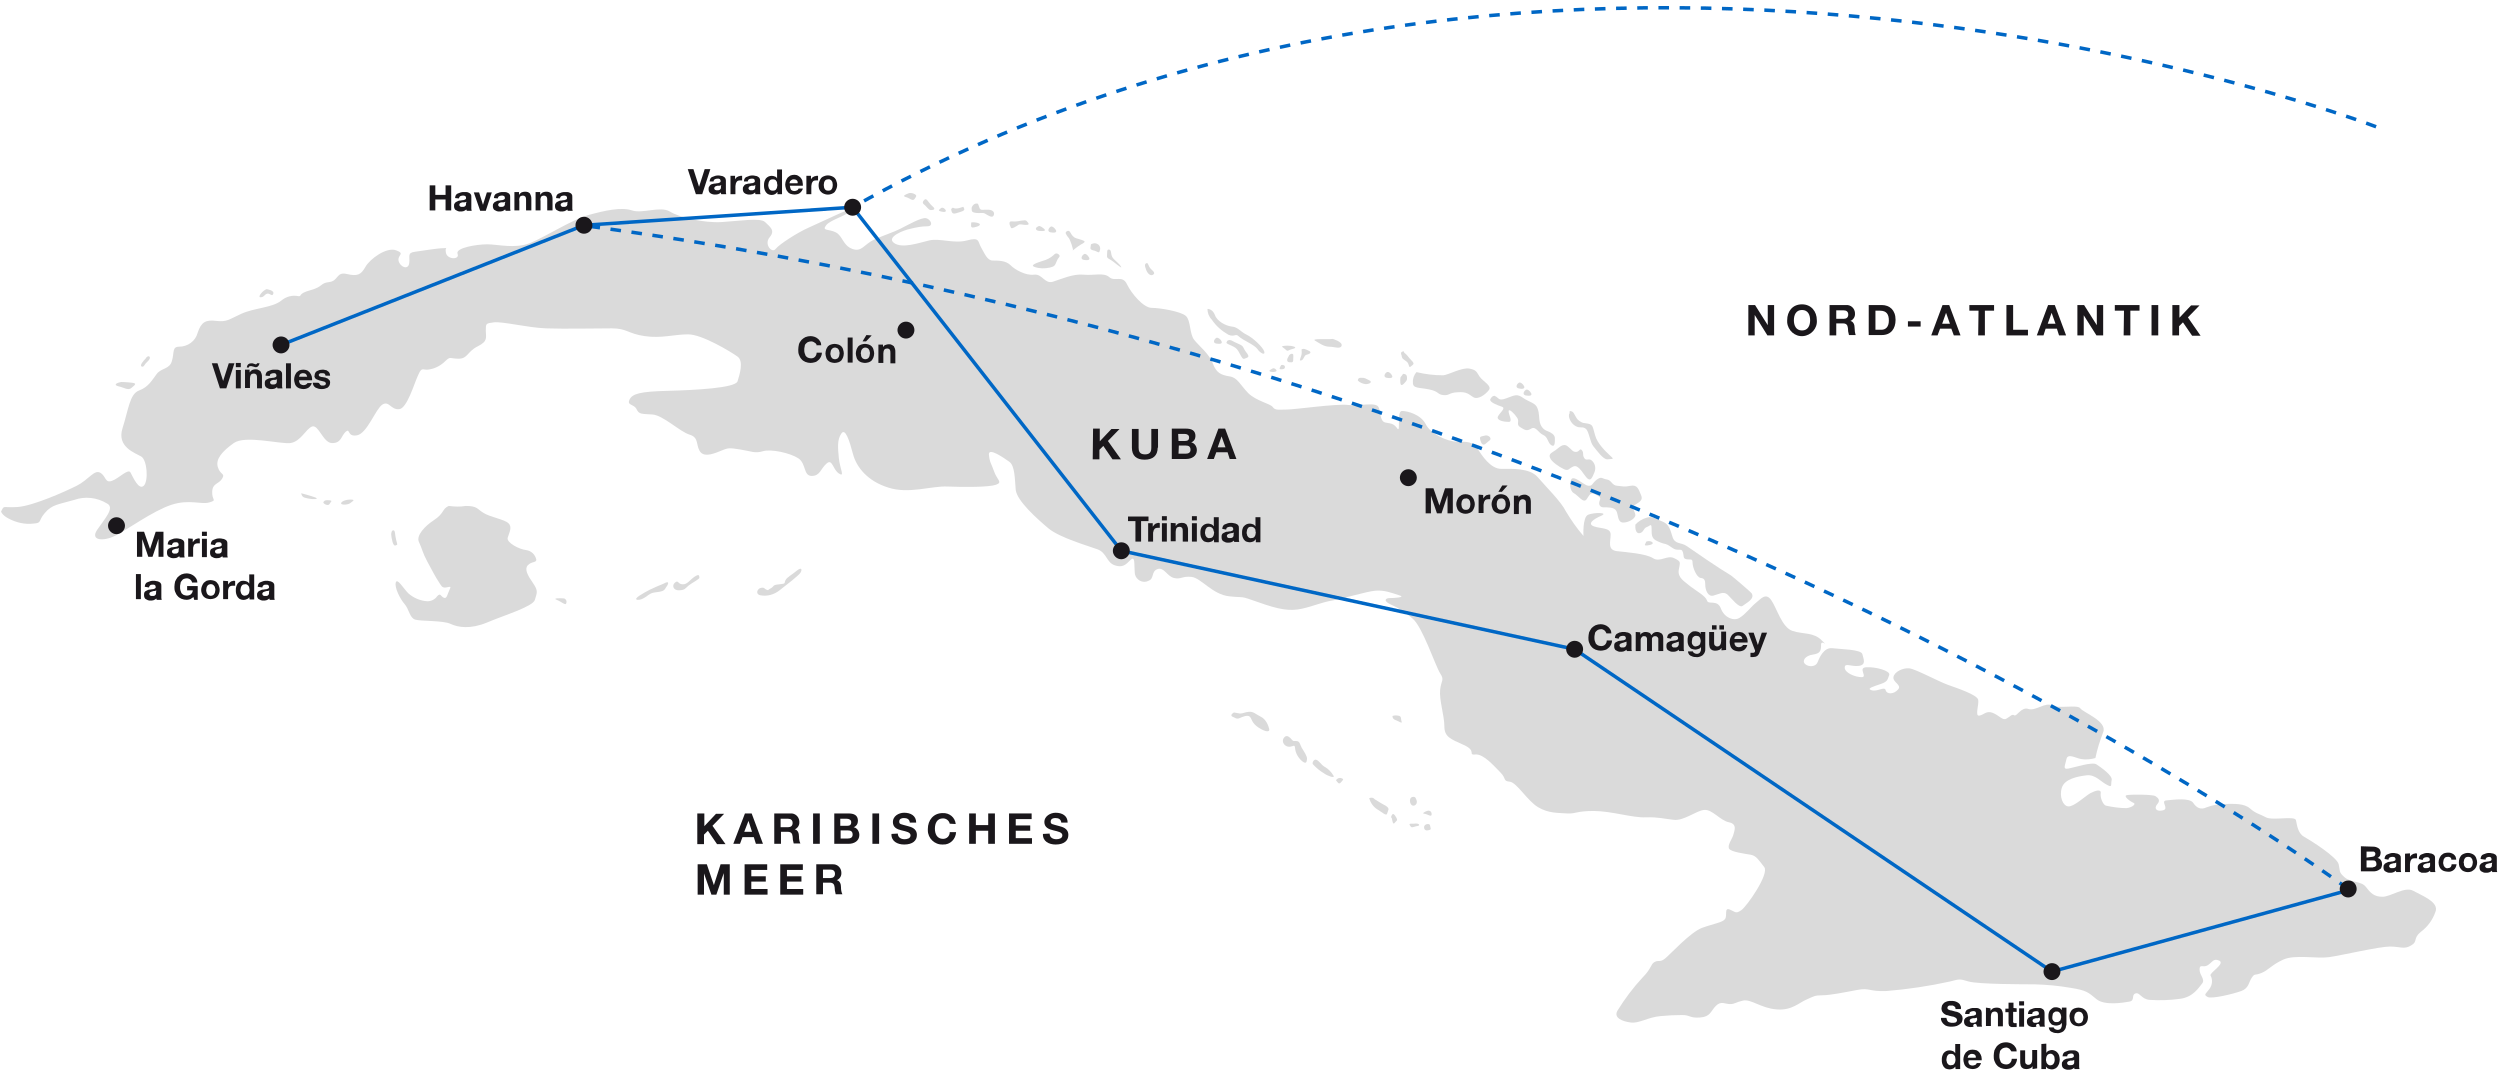<svg version="1.1" xmlns="http://www.w3.org/2000/svg" viewBox="0 4 708.1 307.9" >
<style type="text/css">
	.st0{fill:#DADADA;}
	.st1{fill:#1A171B;}
	.st2{fill:none;stroke:#0067C5;stroke-miterlimit:10;stroke-dasharray:3,3;}
	.st3{fill:none;stroke:#0067C5;stroke-miterlimit:10;}
</style>
<title>_Kuba_Landkarte_2018_2_Pfade</title>
<g>
	<path class="st0" d="M0.3,148.9c1-2,0.3-1,4.7-1.3c4.3-0.3,13.3-4.3,16.7-6s5-4.7,6.7-3.7c1.7,1,1.3,3,3.3,2.3
		c2-0.7,4.7-3.7,5.3-2.3c0.7,1.3,2.3,5,3.7,3.7s1-7.3-0.7-8.3c-1.7-1-7-2.7-5.3-8c1.7-5.3,2-9.7,4.7-10.7c2.7-1,3.7-3,5-4.7
		c1.3-1.7,3.7-1.3,4.3-3.7c0.7-2.3,0-4,2-4c2.5,0,4.7-1.6,5.3-4c1-3,2.3-3.7,5.3-3.3c3,0.3,3.3-0.3,7-2c3.7-1.7,8.7-1.7,11.3-3.7
		c1.4-1.2,3.2-1.7,5-1.3c1,0-0.3-0.7,3.3-1.7c3.7-1,2.7-2,5.3-2.3c2.7-0.3,2-3,5-2.3c3,0.7,4,0.3,5.3-2s6-5.7,8.7-4.7
		c2.7,1,0.3,1.3,0.7,3s2.7,2.7,3,0.7c0.3-2-0.7-3,1.7-3.3c2.3-0.3,6.3-1,8-1s0.3-0.7,0.7,1.3s4,2,3.3,0.3s5.4-2.7,8.4-2.7
		s7.7,1.3,12-0.3c4.3-1.7,12-6.7,16.7-8c4.7-1.3,9.3-2.3,12.3-1.3s8-1.3,10.7,0.3c2.7,1.7,9.7,3.3,14.7,3c5-0.3,11-1.3,12.3,0
		c1.3,1.3,3,2.3,1.3,4.3c-1.7,2,0.7,4.7,1.7,3.3c1-1.3,6.3-4.7,9.3-6c3-1.3,14.6-7,12.3-5c-2.3,2-6,2.7-7.3,4.3
		c-1.3,1.7,0.7,1,2.7,2c2,1,2,3.7,4.7,4.7c2.7,1,3.3-1.3,6.3-2.7c3-1.3,5.3-2,7.3-3c2-1,6-3.3,7.3-3c1.3,0.3,2.3,2.3,0.3,2.3
		c-1.6,0-3.1,0.3-4.7,0.7c-1.7,0.3-7,2.3-4.7,4c2.3,1.7,7,0,10-0.7c3-0.7,7,1,10.7,0c3.7-1,3,0.3,4,2s1.7,3.7,3.3,3.7s3.7,0,5,1.3
		c1.3,1.3,4.3,3,6.7,2.7c2.3-0.3,3,2.7,5.3,2c2.3-0.7,5.7-2.3,8.7-2c3,0.3,5.7-0.7,7.3,0.7s3.7-0.7,5,2s4.7,6.7,7,6.7
		c2.3,0,8.3,1,9.7,2.3s1,5,2.3,6.7c1.3,1.7,4.3,4,5.3,6.7c1,2.7,2.3,3.3,4.7,3.7c2.3,0.3,3,2.3,5.3,4.7c2.3,2.3,6.3,3,7,4
		c0.7,1,1.7,0.7,4,0.7c2.3,0,14-1.7,17.3-1.3s8-1,8.7,0.7c0.7,1.7,0.3,4,2,4.3c1.7,0.3,2.3,0.3,3.3,1.7c1,1.3-0.3-5,1.3-5
		s5.3,1,6.7,3.7c1.3,2.7,6,5,9,5s4.3,0,5.7,2c1.3,2,3.7,5.7,6.7,5.7s8-0.3,10.3,2.3c2.3,2.7,6.7,7,8,9.7c1.5,2.5,3.1,4.8,5,7
		c0,0-0.3-5.3,1.3-6c1.7-0.7,6-0.7,3.7,0.3c-2.3,1-4,2.3-2,3c2,0.7,4.7,0.3,4.7,2.3c0,2-1,4.3,1.7,4.7c2.7,0.3,8.3,0.7,10.3,2
		s4-1,6,0s1.7,1,1.3,3.3s1.7,3.3,3.3,4.7c1.7,1.3,4.3,2.7,4.7,4c0.3,1.3,2.9-0.4,3.9,2.2c1,2.7,3.7,3.7,5.3,2.7
		c1.7-1,3.4-3.3,4.7-4.3s2.7-3,4.3-0.7s3,7.7,6,8.7c3,1,6,0.3,8.3,2.7c2.3,2.3-0.2-0.5-0.2,1.2s-0.2,2.5-2.3,2.8
		c-2.2,0.3-3.2,1.8-2.2,2.7s3,0.8,3.5-0.5c0.5-1.3,1.8-4.3,4.2-4c2.3,0.3,8.2,0.3,8.5,1.7c0.3,1.3,1.2,3-1,3.3c-2.2,0.3-4-1-4,0.5
		c0,1.5,3,2.7,4.8,2.7s-1.2-2.7,1.3-2.8c2.5-0.2,7,1,6.5,2.2c-0.5,1.2-0.3,1.8-2.3,2.5c-2,0.7-4.3,1.3-2.7,1.8c1.7,0.5,3.7-1.2,4,0
		c0.3,1.2,2.3,1.2,3.5-0.2c1.2-1.3-1.5-2-1.3-3.5s2.7-2.7,4.5-2.5c1.8,0.2,8.2,3.7,11,4.7c2.8,1,8.2,2.8,8.5,4.2
		c0.3,1.3-1,4.7,0.3,4.5c1.3-0.2,2-1.5,3.8-0.8c1.8,0.7,2.8,2.2,3.8,1.7c1-0.5,1.7-1.5,2.3-1c0.7,0.5,2-2.5,4-1.8s4.8-2,6.7-1
		c1.8,1,7.2-0.3,8,0.8c0.8,1.2,7.8,3.7,6.5,6.8c-0.9,2.4-1.7,4.8-2.2,7.3c-1.3,0.4-2.7,0.5-4,0.3c-1.7-0.3-3.8-1.7-4.2,0
		c-0.3,1.7-1.2,3,0.5,2.7c1.7-0.3,6.8-2,8-1.2c1.2,0.8,4.7,3.2,4.3,4.5c-0.3,1.3,0.3,2.2-1.3,1.3c-1.7-0.8-3.3-3-5.8-2.7
		c-2.5,0.3-6.2,1-7,3.5s0.3,5.2,1.8,5.3c1.5,0.2,4.7-2.8,6.2-3.7c1.5-0.8,3.2-1.3,3,0s0.7,3.3,1.5,3.5c1.9,0.4,3.9,0.7,5.8,0.7
		c1.7-0.2,2.8-1.2,2-1.5c-0.8-0.3-3.2-2-1.8-2.2c1.3-0.2,7.2-0.2,8,0.3c0.8,0.5,1.5,1.2,0.5,2.3c-1,1.2-0.2,2.2,1.7,1.7
		c1.8-0.5-1-2.7,1-2.8c2-0.2,6.5-0.8,7.5,0.7s2.2,2,3.7,1.3c1.8-0.7,3.7-1,5.7-1c2.2,0,5-0.2,6.7,1.3c1.7,1.5,2.7,1.5,4.5,2.5
		c1.8,1,8.2-0.5,8.5,0.8c0.3,1.3,0.5,3.7,2.3,4.7c1.8,1,9.3,5.7,9.8,7.8c0.5,2.2,0,2.2,1.7,3.7c1.7,1.5,4.7,1,6,2.7
		c1.3,1.7,2.3,2.8,4.7,2.8s6.3-3,8.7-1.7c2.3,1.3,7.5,3.2,6.3,6c-0.8,2.3-2.2,4.2-4.2,5.7c-2.2,1.8-0.7,2.7-2.7,3.8
		c-2,1.2-3,0.3-6,0.3s-13.7,2.5-17.2,3c-3.5,0.5-9.7-0.8-13,0.7s-4.2,3-6.2,3.8c-2,0.8-1.8,0-2.7,1.3s-0.8,3-3,3.8
		c-2.2,0.8-8.3,2.3-9.5,1.7c-1.2-0.7-0.7-0.7,0.5-2.3c0.8-1.1,1-2.6,0.3-3.8c-0.3-0.8,4.2-3.3,2.5-4.2c-1.7-0.8-2,0.5-3.3,1.3
		c-1.3,0.8-2.3-0.5-2.3,1.2s1.7,2.8,0.7,4c-1,1.2-2.5,3.8-6.2,4.3c-2.9,0.4-5.8,0.5-8.7,0.3c-2.3-0.2-2.8-2.3-4-1.8
		c-1.2,0.5,0,2-1.7,2.3c-1.7,0.3-7,1.2-9.3-0.7s-2.8-2.5-7.3-3.2c-3.4-0.6-6.8-0.9-10.2-1c-2.5,0-16,0-18.7-0.8s-2.5-0.7-5.3,0
		c-5.9,1.3-11.9,2.2-18,2.7c-5,0.2-4.7-1-8.3-0.3c-3.7,0.7-7.7,1.5-9.8,1.5c-2.2,0-2.5,0.3-4.5,1.2c-2,0.8-4.2,3.2-8.5,2.8
		c-4.3-0.3-7.3-3-9.5-2.5c-2.2,0.5-2.3,1-3.7,1s-2.5-1-4,0.5s-1.5,3.1-4.5,3.3c-3,0.2-2.7-0.7-5-0.7c-2.1,0-4.1,0.1-6.2,0.3
		c-3.5,0.3-6.2,2.2-8.5,1.8c-2.3-0.3-4.8-1.3-3.7-3.3c2.1-3.4,4.5-6.6,7.2-9.5c2.5-2.5,2.2-3.7,3.3-4.3c1.2-0.7,1.5,0.2,3-1
		s7.2-7.5,10.5-8.7c3.3-1.2,5.8-1.5,6.5-2.5c0.7-1-0.3-3.3,1.3-2.7c1.7,0.7,1.7,1.3,3.3,0.2s8-10.3,6.5-12.2s-2.2-3.2-3.8-3.5
		c-1.7-0.3-5.8-0.8-6.2-1.8s0.8-2.5,1.2-3.7c0.3-1.2,1.3-3.2-1.2-3.7c-2.5-0.5-4.7-3.7-7-3.5c-2.3,0.2-5.8,3.2-8.7,2.8
		c-2.8-0.3-4.2-0.8-7.8-0.7c-3.7,0.2-9.8-1.8-14.8-1.8s-4.8,0.8-7.5,0.7c-2.7-0.2-5.3,0-8.3-1.8c-3-1.8-6-7-8-7.2
		c-2-0.2-0.8-0.8-2.7-2.7c-1.8-1.8-4.7-5.2-7-5c-2.3,0.2,0.5-1-3.3-2.7c-3.8-1.7-5.5-2.3-5.5-5.3s-1.5-7.5-1.2-10.3s1.3-2.7,0-4.7
		c-1.3-2-5-13.2-7.8-15.5c-1.8-1.6-3.9-3-6.2-4c-2.2-1-1.5-1.8-0.3-1.8s4.8-0.2,2.7-0.8c-2.2-0.7-4.2-1.5-6.7-1.3
		c-2.5,0.2-9.3,2.3-12.3,2.8c-3,0.5-5,1.5-8.5,2.3s-6.7,0.2-12.3-1.8c-5.7-2-3.5-1.2-8.3-1.7c-4.8-0.5-8-5.2-10.7-5.5
		c-2.7-0.3-3,0.8-5,0.3c-2-0.5-2.8-3.2-4.7-2.5c-1.8,0.7-0.8,2.7-2.5,3.3c-1.3,0.7-2.9,0.1-3.6-1.2c-0.2-0.4-0.3-0.8-0.3-1.2
		c-0.2-2.3,0.2-4.8-1.2-3.5c-1.3,1.3-2.2,2.3-4.5,1.5c-2.3-0.8-2.2-3.5-4.8-4.5c-2.7-1-10.8-3.3-14-6c-3.2-2.7-8.8-7.7-9.2-10.8
		c-0.3-3.2-0.2-6.8-1.8-8c-1.7-1.2-6-4.2-5.8-2c0.2,2.2,0.7,2.5,1.5,4.8c0.8,2.3,2.5,3,0.5,3.7s-9,0.7-13.7,0.5s-11,2.2-16.8,0.3
		c-5.8-1.8-9-5.7-10-9.5c-1-3.8-2.2-7.5-3.3-5.8c-1.2,1.7-1,4-0.7,7c0.3,3,1.8,5.5,0,4.3c-1.8-1.2-1.8-4.3-3.5-2.8
		c-1.7,1.5-1.8,3.5-4.2,3.5s-1.5-3.5-3.8-5c-2.3-1.5-7.7-2.7-10-2s-3.3,0-6.5-0.5c-3.2-0.5-3.3-0.5-5.7,0.5s-4.8,1.7-5.8-0.2
		s-0.2-3.7-2.8-4.5c-2.7-0.8-7.5-5.5-10.5-5.7c-3-0.2-3.8,0-4.5-1.5s-2.8-1-2-2.7s3-2.3,10.8-2.5c7.8-0.2,19.2-0.8,19.8-2.7
		s1.8-5.7,0-7c-1.8-1.3-10-6.3-14-6.3s-7.5,1.2-12.3,0.5c-4.8-0.7-5-2.2-9.3-2.2c-4.3,0-13.5,0.2-18.7,0c-5.2-0.2-12.3-2-14.7-1.7
		c-2.3,0.3-2.3,0.3-2.3,2.3c0,2,0.7,3-2.3,4.5s-2.8,3.5-5.4,3.5s-2.2-0.8-3.8,0.7c-1.2,1.2-2.7,2-4.3,2.3c-2,0.5-2.2-1-3.3,1.5
		c-1.2,2.5-3.2,9.7-5.5,9.8c-2.3,0.2-2.8-2.5-4.7-1.3s-4.3,8.2-7.2,8.7s-1.8-2.2-3.2-1c-1.3,1.2-1.2,3.2-3.8,3.2s-3.8-5.3-5.7-4.7
		c-1.8,0.7-3.2,4.3-6.2,4.7c-3,0.3-12.8-2.3-16,0c-3.2,2.3-5.2,4.5-4.5,6.8c0.7,2.3,2.2,1.7,1.2,3.3s-2.7,1.2-2.8,3.7s1.5,2.3-0.8,3
		s-5.7-1-10.8,0.7c-5.2,1.7-12.7,7.2-16,8.8s-7,1.3-5-1.7c2-3,5.2-6.3,2.8-7.5c-2.8-1.7-6.2-2.1-9.3-1c-4.5,1.3-6.3,1.3-8.3,3.7
		c-2,2.3-0.7,2.8-3.2,3c-2.5,0.3-5-0.3-7.2-1.5C0.6,149.9,0.3,148.9,0.3,148.9z"/>
	<path class="st0" d="M127.1,147.3c-2,0.9-1.1,2-4.3,4.1c-2.3,1.5-5.1,4.3-4.1,6.2c0.9,1.9,1,3,2.3,5.4c1.3,2.4,2.5,4.7,3.2,5.7
		c0.7,1,0.9,1.9,2.1,1.7s1.6-0.5,1,0.7c-0.6,1.2-0.7,2.6-1.6,2.2c-0.9-0.4-0.9-1.5-1.9-0.4c-0.6,0.9-1.7,1.4-2.7,1.4
		c-2-0.1-3.9-0.9-5.4-2.2c-1.5-1.5-3.2-4.5-3.6-3.1c-0.4,1.4,1.2,4.6,2.5,6.1s1.4,3.9,3,4.4c1.6,0.5,7.9,0.2,10,1.2
		c2.1,1,5.6,1.6,10.4-0.4c4.7-2,13-4.5,13.5-6.4c0.5-1.9,1.1-2.4-0.5-4.7s-2.5-4-1.5-5.1c1-1.1,2.5-0.7,2.4-1.6
		c-0.3-1.4-1.4-2.5-2.9-2.7c-1.9-0.2-5.6-2.1-5.2-3.5c0.4-1.4,1.4-3,0.2-4.1c-1.1-1.1-5.1-1.7-7-2.9c-1.9-1.1-1.7-2-5.1-2
		C130.3,147.6,128.7,147.5,127.1,147.3z"/>
	<path class="st0" d="M401.2,109.4c2.5,0.6,5,0.9,7.6,0.9c1.4-0.1,5.3-2.3,7.4-1.9s2,1,2.9,2.3c0.9,1.3,3.6,2.6,2.6,3.8
		c-1,1.3-3.1,2.8-4.4,2c-1.3-0.8-1.8-1.6-4.4-1.4c-2.6,0.1-2.3,1-4.1,0.8s-1.1-1-4-1.6c-2.9-0.6-4.7-0.2-4.6-2
		C400.1,111.3,400.5,110.2,401.2,109.4z"/>
	<path class="st0" d="M423.3,116.1c1.4,0.6,1,1.6,3.4,0.7c2.4-0.9,3-1.3,4.7-0.1s3.6,1.4,4.1,3c0.6,1.6,0.3,2.7,0.7,4.1
		c0.3,1.1,1.1,2,2.1,2.3c1,0.4,2.1,1,2.1,2c0,1,0.1,2.7-1,2c-1.1-0.7-0.9-2.3-2.3-2.9c-1.4-0.6-2.1-2.6-3.4-1.8s-1.8,0.4-3.1-0.4
		s-0.1-1.6-0.9-2.7c-0.7-1.1-2.4-2.8-2.4-1.8c0,1,1.3,3,0,3s-3.6-0.4-3-1.6c0.6-1.1,2.3-2.3,1.1-2.7s-3.6-1.3-3.3-2.1
		C422.4,116.5,422.8,116.1,423.3,116.1z"/>
	<path class="st0" d="M439,133.6c-0.4-1.1,0.6-1.4,1.6-2.1c1-0.7,2.1-2.1,3.4-1.1s1.4,1.6,2.4,1.6c1,0,1.1-1.3,1.7-0.4
		c0.6,0.8,0,1.1,0.6,2.1c0.6,1,1.3,0,2.1,0.7c1,0.8,1.3,2.2,0.8,3.4c-0.6,1.4-1,2.6-2,1.7c-1-0.9-2.4-4-3.9-3.4s-1.3,1.4-2.7,0.8
		C441.7,136.3,439.4,134.8,439,133.6z"/>
	<path class="st0" d="M445.2,139.6c-0.7,0.7-0.7,3.4,0.6,4.1s2.7,3,3.6,1.7c0.9-1.3,1.1-2.1,2.4-1.4c1.3,0.7,1.7,0.8,1.3,1.8
		c-0.4,1,0,1.9,1.1,1.9s3-0.1,3.6,1c0.6,1.1,0.3,3.1,1.8,3.3c1.6,0.1,3.6-1.1,3.6-2.1s-1.3-2.1-0.1-2.9s2.4-1.3,1.7-2.8
		c-0.7-1.6-1-3-3-2.6c-2,0.4-2.1,0.1-3.7,0s-1.6-1.6-3-1.8s-1.4-1-2.9,0.1c-1.4,1.1-1.1,2-2.7,1.6
		C448.1,140.9,446,138.9,445.2,139.6z"/>
	<path class="st0" d="M463.2,152.6c-0.1,1,0.1,2.7,1.3,2.4c1.1-0.3,1-1.4,1.9-1.7c0.9-0.3,1.4-1.3,1.4,0.4s0,2.6,1.1,3.3
		c0.9,0.5,1.9,0.9,2.9,1.1c1.3,0.4,2.1,1.6,3.3,1.6c1.1,0,1.3-0.1,1.6,0.8c0.3,1-0.1,1.7,1,1.9s1.7-0.3,1.7,1s1.1,4.1,2.3,4.3
		c1.1,0.1,1.3,0.7,1.3,2s0.7,3.4,2.3,3c1.6-0.4,2.8-1.3,4-0.3c1.1,1,3.3,4,4.3,3.2c1-0.8,3.6-2,2.5-3.6c-0.2-0.3-5.2-4.6-5.8-5
		c-3.4-2-10.8-7.1-12.5-8.3s-3.4-0.4-4.1-2.7c-0.7-2.3-1-3.6-3.1-4.4c-2.1-0.8-2.6-1.4-4.1-1C465.1,151,464,151.7,463.2,152.6z"/>
	<path class="st0" d="M159.8,173.5c-1.3-0.1-3.4-0.1-2.1,0.4c1.3,0.5,2.6,1.8,2.7,0.9C160.6,174.2,160.3,173.7,159.8,173.5z"/>
	<path class="st0" d="M215.6,170.5c-1,0.1-1.8,1.7-0.3,2.1c2,0.4,4-0.2,5.5-1.4c1.8-1.4,5.6-4.3,6-5.1c0.4-0.8,0.3-1.6-1.2-0.4
		c-1.4,1.2-2.6,1.7-3.1,2.6c-0.5,0.9,0.3,1-1.8,1.2c-2.1,0.2-1.2,0.5-2.5,1.2s0,0.5-0.9,0.4C216.4,170.8,216.6,170.3,215.6,170.5z"
		/>
	<path class="st0" d="M191.2,169c-1,0.8-0.5,2.3,1.2,2.2s1.6-0.5,2.7-1.4c1.2-0.9,3.1-1.8,3-2.2c-0.1-0.4,0.1-1.2-1.3-0.3
		c-1.4,0.9-2.1,2.3-3.5,2.2S192.2,168.2,191.2,169z"/>
	<path class="st0" d="M85.3,143.7c0.3,1.2,0.7,1.2,2,1.5c1.3,0.3,3.3,0.2,2-0.3C88,144.4,85.3,143.7,85.3,143.7z"/>
	<path class="st0" d="M91.6,146.2c-0.2,0.5,1.4,1.2,1.7,0.6s1.1-1,0-1.1C92.3,145.6,91.9,145.7,91.6,146.2z"/>
	<path class="st0" d="M96.6,146.6c0.1,0.5,2,0.4,2.6-0.1c0.6-0.5,1.7-1,0.1-1S96.6,146.1,96.6,146.6z"/>
	<path class="st0" d="M110.8,155.4c0.1,1.1,0.5,3.4,1.2,3.1c0.7-0.3,0.6,0,0.2-1.6s-0.2-2.7-0.8-2.7
		C110.8,154.2,110.8,155.4,110.8,155.4z"/>
	<path class="st0" d="M188,169.3c-1.3,0.5-2.6,1.1-3.9,1.7c-1.7,0.9-5.1,2.7-3.5,2.9c1.6,0.1,2.9-1.5,4-1.9c1.1-0.4,3.1-0.2,3.7-1.1
		c0.6-0.9,1.1-1.5,0.9-1.9C189,168.7,188,169.3,188,169.3z"/>
	<path class="st0" d="M34.3,112.2c-1.2,0.2-2.3,0.8-0.8,1.2c1.5,0.3,2.8,1.3,3.7,0.5s1.8-1.3,0.2-1.5
		C35.6,112.2,34.3,112.2,34.3,112.2z"/>
	<path class="st0" d="M41.3,105.5c-0.7,0.7-1.8,2-1.2,2.3c0.7,0.3,0.7-0.5,1.5-1.2c0.8-0.7,1.2-1.5,0.5-1.7
		C41.8,104.9,41.4,105.2,41.3,105.5C41.3,105.5,41.3,105.5,41.3,105.5z"/>
	<path class="st0" d="M75.5,85.9c-1,0.3-2.7,2.3-1.7,2.3s1-0.7,1.8-1s1.5,1,1.8,0C77.8,86.2,75.5,85.9,75.5,85.9z"/>
	<path class="st0" d="M298.5,76.2c-0.9,0.8-2,1.4-3.2,1.7c-1.5,0.5-3.7,1.2-2.3,1.7c1.4,0.5,2.9,0.5,4.3,0.2c1.3-0.3,1.5-0.5,2-1.8
		c0.5-1.3,1.3-1.3,0.5-2c-0.4-0.3-0.9-0.3-1.2,0.1C298.5,76,298.5,76.1,298.5,76.2z"/>
	<path class="st0" d="M342,91.5c0,1.1,0.4,2.2,1.2,3c1.2,1.8,2.8,3.2,4.7,4.3c1.8,0.8,2-0.5,3,0.5c1,1,4.3,2.3,5.2,3.5
		c0.8,1.2,2.3,2,2,0.8s-3.3-4-5-4.8s-2.5-2.2-4.2-2.3c-1.7-0.2-4.2-1.5-4.8-3.3C343.4,91.4,342,91.5,342,91.5z"/>
	<path class="st0" d="M444.6,121c-0.7,0.8,0.3,3,1.7,3.7c1.3,0.7,1.8,0,2.8,0.7s1.2,3.8,2.2,5c1,1.2,2.8,3.8,4,3.7
		c1.2-0.2,2.2,0.2,0.8-1c-1.3-1.2-3.7-3.5-4.3-5.8c-0.7-2.3-0.5-3-2-3.3s-1.3,0-2.5-0.8s-1.3-2.5-2.2-2.7
		C444.3,120.2,444.6,121,444.6,121z"/>
	<path class="st0" d="M420.5,127.4c-1.2,0.3-1.5,0.2-1.2,1.3s0.8,1.7,1.7,0.8c0.8-0.8,1.5-0.8,1-1.7
		C421.6,127.4,421,127.2,420.5,127.4z"/>
	<path class="st0" d="M377.5,100c-1.8,0.2-6.2-0.2-5,0.5c1.2,0.7,2.5,1.7,4,1.7s3.2,0.8,3.5-0.3S377.5,100,377.5,100z"/>
	<path class="st0" d="M349.5,205.8c-0.7,0.4-1,0.9-0.4,1.2c0.6,0.2,1.1,0.8,2,0.4c0.9-0.4,2.3-1,2.9-0.4c0.6,0.6,0.5,1.8,2.5,3.1
		c2,1.3,3.2,1.3,3,0.4s-0.9-2.8-2.4-3.5c-1.4-0.7-2.1-1.5-3.3-1.4c-1.2,0.1-1.7,0.5-2.6,0.5C350.6,206,350.1,205.9,349.5,205.8z"/>
	<path class="st0" d="M363.4,214.2c0.3,0.9,1.1,1.4,2,1.3c0.9-0.1,1.3-0.7,1.4,0.3c0.1,1.4,0.8,2.7,1.9,3.7c1.3,1.1,1.4,0.3,1.5-0.5
		s-0.9-2.2-1.5-3.2c-0.5-0.9-0.5-1.8-1.4-1.9c-0.9-0.1-0.9,0.2-1.4-0.4s-1.3-1.4-2-0.8C363.4,213.1,363.3,213.7,363.4,214.2z"/>
	<path class="st0" d="M371.8,220.4c1,1.1,2.1,2,3.3,2.7c0.8,0.6,3.1,1.5,2.6,0.6c-0.6-1-1.4-1.9-2.5-2.5c-1.1-0.6-1.9-2.3-2.8-2
		C372,219.4,371.7,219.9,371.8,220.4C371.8,220.4,371.8,220.4,371.8,220.4z"/>
	<path class="st0" d="M378.4,225c0.5,0.6,0.8,1.3,1.4,0.6s1-0.9,0.1-1.2C379.3,224.2,378.7,224.5,378.4,225z"/>
	<path class="st0" d="M399.4,230.4c-0.2,0.9,0.3,1.8,0.9,1.8c0.6,0,1-0.5,1-1c0-0.1,0-0.2,0-0.3c-0.3-0.8-0.3-1.2-1-1.2
		C399.8,229.7,399.5,230,399.4,230.4z"/>
	<path class="st0" d="M404.6,233.6c-1.1,0.2-2,0.9-1.1,0.9c0.9,0.1,2,1.1,2,0.1C405.5,233.6,404.6,233.6,404.6,233.6z"/>
	<path class="st0" d="M400.4,237.3c-0.7,0-1.4-0.1-1.1,0.4c0.3,0.5,0.4,0.8,1.2,0.5c0.8-0.3,1.7-0.2,1.4-0.7
		C401.5,237.1,400.4,237.3,400.4,237.3z"/>
	<path class="st0" d="M403.4,238c-0.2,0.8,0.3,1.3,0.9,1.2c0.5-0.1,1.1-0.1,0.9-0.7c-0.2-0.6,0-1.1-0.8-1.1
		C404,237.4,403.6,237.6,403.4,238z"/>
	<path class="st0" d="M387.8,230.1c0.4,1.3,1.2,2.5,2.4,3.2c1.2,0.7,2.5,2,2.7,1.1s0.9-1.3-0.3-2.1c-1.1-0.6-2.1-1.2-3.2-1.9
		C389,229.9,388.4,229.8,387.8,230.1z"/>
	<path class="st0" d="M394.2,235.7c0.2,0.8,0.3,2,0.8,1.4c0.5-0.7,1-0.6,0.5-1.5s-0.9-1.4-1.3-0.7S394.2,235.7,394.2,235.7z"/>
	<path class="st0" d="M394.4,206.8c0,0.7,0.4,1,1,1.2c0.6,0.2,1.9,1.1,1.6,0.4s0.1-1.6-1-1.7C395.5,206.6,394.9,206.6,394.4,206.8z"
		/>
	<path class="st0" d="M257.5,58.7c-1.1,0.4-2,0.8-1,1.1c1,0.2,2,1.3,2.5,0.6c0.5-0.7,0.8-1,0.1-1.4C258.6,58.7,258,58.6,257.5,58.7z
		"/>
	<path class="st0" d="M261.6,61.8c0.7,0.5,1.4,1.7,2,1.7c0.6,0,1.7-0.1,0.5-1.1c-1.2-1-1.6-2.5-2.3-1.8
		C261,61.4,261.6,61.8,261.6,61.8z"/>
	<path class="st0" d="M266.6,62.9c-0.6,0.5-1.1,0.7-0.1,1c1,0.3,1.8,0.1,1.2-0.6C267.1,62.6,266.6,62.9,266.6,62.9z"/>
	<path class="st0" d="M269.4,63.2c0.1,0.7,0.2,1.6,1.4,1.2c1.2-0.4,2.6-0.6,2.3-1.3c-0.4-0.7,0.1-0.6-1.3-0.2
		c-1.4,0.4-1.9-0.1-1.9-0.1L269.4,63.2z"/>
	<path class="st0" d="M275.2,62.9c0.1,0.8-0.2,1.2,1.2,1.4c1.4,0.2,1.8-0.2,2.6,0.2c0.8,0.5,2,1.3,2.4,0.6s0.1-1.6-1.4-1.7
		s-2.3,0.4-2.6-0.6c-0.4-1-0.2-1.3-1.2-1.1C275.7,61.9,275.3,62.4,275.2,62.9z"/>
	<path class="st0" d="M286,67.7c0.4,0.7,0.1,1.3,1.3,0.7c1.2-0.6,1.1-1,2.2-0.8c1.1,0.2,2.3,0.2,1.7-0.5c-0.6-0.7-0.4-0.8-2-0.6
		c-0.9,0.2-1.8,0.3-2.6,0.2C285.6,66.6,286,67.7,286,67.7z"/>
	<path class="st0" d="M275.1,67c0,0.6-0.4,1.7,0.8,1.4c1.2-0.2,2.3-0.8,1.2-1.2C276.5,67,275.8,66.9,275.1,67z"/>
	<path class="st0" d="M309,73.2c0,0.8-0.6,1.4,0.6,1.7c1.2,0.2,1.7,1.1,1.9,0.1c0.3-0.7,0-1.6-0.7-1.9C310,72.6,309,73.2,309,73.2z"
		/>
	<path class="st0" d="M347.5,100.8c-0.6,0.6,1.1,0.8,2.4,1.7s1.7,3.5,2.6,3.1c1-0.4,1.6-0.4,0.5-1.8c-1.1-1.4-0.5-1.7-2.2-2.4
		s-1.9-1.1-2.6-1.1C347.5,100.4,347.5,100.8,347.5,100.8z"/>
	<path class="st0" d="M293.9,68.2c-0.8,0.4-0.6,1.1,0.4,1.2c1.1,0.1,2.3,0.1,1.3-0.7C294.6,67.9,294.3,67.9,293.9,68.2z"/>
	<path class="st0" d="M297.6,68.2c-0.4,0.2-1.2,1.3-0.1,1.6c1.1,0.2,1.9,0.1,1.6-0.6C298.6,68.4,298,68,297.6,68.2z"/>
	<path class="st0" d="M307,76c-0.4,0.2-1.2,1.3-0.1,1.6c1.1,0.2,1.9,0.1,1.6-0.6C308.1,76.2,307.4,75.7,307,76z"/>
	<path class="st0" d="M301.9,70.2c0.4,0.9,0.8,1,1.1,1.7c0.4,0.9,0.7,1.8,0.9,2.7c0.1,0.6-0.9,0.9,0.9-0.4c1.7-1.4,3.4-1.6,1.7-2.2
		c-1.7-0.6-1.9-0.4-2.6-1.1c-0.7-0.7-0.8-1.7-1.5-1.5C301.6,69.7,301.9,70.2,301.9,70.2z"/>
	<path class="st0" d="M344.5,99.7c-0.4,0.2-1.2,1.3-0.1,1.6c1.1,0.2,1.9,0.1,1.6-0.6S344.9,99.5,344.5,99.7z"/>
	<path class="st0" d="M392.8,109.4c-0.4,0.2-1.2,1.3-0.1,1.6c1.1,0.2,1.9,0.1,1.6-0.6S393.3,109.2,392.8,109.4z"/>
	<path class="st0" d="M430.2,112.4c-0.4,0.2-1.2,1.3-0.1,1.6s1.9,0.1,1.6-0.6C431.3,112.6,430.6,112.2,430.2,112.4z"/>
	<path class="st0" d="M432.2,114.4c-0.4,0.2-1.2,1.3-0.1,1.6c1.1,0.2,1.9,0.1,1.6-0.6C433.3,114.6,432.6,114.2,432.2,114.4z"/>
	<path class="st0" d="M313.6,75.5c0,1.1-0.4,1.4,0.8,2c1.1,0.6,3.7,3,3.1,2c-0.6-1-1.7-1.6-2.4-2.6c-0.6-1-0.2-2-0.9-2.2
		S313.6,75.5,313.6,75.5z"/>
	<path class="st0" d="M324.5,80c0.2,0.9,1,2.2,1.9,1.9c0.9-0.4,0.5-0.9-0.4-1.7c-0.9-0.9-0.7-2-1.4-1.6C324,78.9,324.5,80,324.5,80z
		"/>
	<path class="st0" d="M397,104.7c0.1,1,0.5,1,1.4,1.7c0.9,0.7,0.5,2,1.2,1.4c0.7-0.6,1.2-0.7,0.2-1.7c-1-1-0.9-1.2-1.7-1.9
		c-0.9-0.6-0.1-0.9-0.9-0.6C396.5,103.8,397,104.7,397,104.7z"/>
	<path class="st0" d="M397.4,109.9c-0.5,0.9-0.8,0.6-0.8,1.7s0.1,2,1,1.1c0.9-0.9,1-1.1,0.9-2S397.4,109.9,397.4,109.9z"/>
	<path class="st0" d="M466.3,157.4c-0.2,0.6-0.9,1.2,0.2,1.1s2.1-0.5,1.4-1C467.4,157.2,466.8,157.2,466.3,157.4z"/>
	<path class="st0" d="M384.6,111.8c0.6,0.6,1.4,0.9,2.2,1c1.1,0,2.1-0.6,1-1.1s-1.1-0.7-2.2-0.7
		C384.5,110.9,384.6,111.8,384.6,111.8z"/>
	<path class="st0" d="M364.6,101.9c-1,0.1-2,0-1.1,0.6c0.9,0.6,0.9,1.1,1.6,0.7c0.7-0.4,2.4-0.5,1.5-1
		C366,102,365.3,101.9,364.6,101.9z"/>
	<path class="st0" d="M369.3,102.8c-0.9,0.2-0.6-0.1-0.6,1.1c0,1.2-1,2.4-0.2,2.2c0.8-0.1,0.8-1.4,1.5-1.6c0.8-0.2,1.5-0.5,1-1
		C370.4,103.2,369.8,102.9,369.3,102.8z"/>
	<path class="st0" d="M360.6,108.3c-0.7,0.4-1.5,0.7-0.7,1c0.7,0.2,2,0,1.6-0.5C361.3,108.5,361,108.3,360.6,108.3z"/>
	<path class="st0" d="M362.9,107.4c-0.4,0.7-0.8,1.2,0,1.2c0.7,0,1.2-0.2,1-0.9C363.6,107.2,362.9,107.4,362.9,107.4z"/>
	<path class="st0" d="M365,104.9c-0.4,0.6-0.8,1.6,0.2,1.7c1,0.1,1.1,0,1.1-1c0-1,0.2-1.4-0.5-1.4
		C365.5,104.3,365.1,104.5,365,104.9z"/>
</g>
<g>
	<g>
		<path class="st1" d="M123.3,56.5v2.7h2.9v-2.7h1.6v7.1h-1.6v-3.1h-2.9v3.1h-1.6v-7.1H123.3z"/>
		<path class="st1" d="M128.9,60.1c0-0.3,0.1-0.6,0.2-0.8c0.1-0.2,0.3-0.4,0.6-0.5c0.2-0.1,0.5-0.2,0.8-0.3c0.3-0.1,0.6-0.1,0.8-0.1
			c0.3,0,0.5,0,0.8,0c0.3,0,0.5,0.1,0.7,0.2c0.2,0.1,0.4,0.2,0.5,0.4c0.2,0.2,0.2,0.5,0.2,0.8v2.7c0,0.2,0,0.4,0,0.7
			c0,0.2,0.1,0.3,0.1,0.5h-1.4c0-0.1,0-0.2-0.1-0.2c0-0.1,0-0.2,0-0.2c-0.2,0.2-0.5,0.4-0.8,0.5c-0.3,0.1-0.6,0.1-0.9,0.1
			c-0.2,0-0.5,0-0.7-0.1c-0.2-0.1-0.4-0.2-0.6-0.3c-0.2-0.1-0.3-0.3-0.4-0.5c-0.1-0.2-0.1-0.5-0.1-0.7c0-0.3,0-0.5,0.2-0.7
			c0.1-0.2,0.2-0.3,0.4-0.4c0.2-0.1,0.4-0.2,0.6-0.3c0.2-0.1,0.4-0.1,0.6-0.1c0.2,0,0.4-0.1,0.6-0.1c0.2,0,0.4,0,0.5-0.1
			c0.1,0,0.3-0.1,0.4-0.2c0.1-0.1,0.1-0.2,0.1-0.3c0-0.1,0-0.3-0.1-0.4c0-0.1-0.1-0.2-0.2-0.2c-0.1,0-0.2-0.1-0.3-0.1
			c-0.1,0-0.2,0-0.4,0c-0.2,0-0.5,0.1-0.7,0.2c-0.2,0.2-0.3,0.4-0.3,0.6L128.9,60.1z M132.2,61.1c-0.1,0.1-0.1,0.1-0.2,0.1l-0.3,0.1
			l-0.3,0H131c-0.1,0-0.2,0-0.3,0.1c-0.1,0-0.2,0.1-0.3,0.1c-0.1,0.1-0.1,0.1-0.2,0.2c0,0.1-0.1,0.2-0.1,0.3c0,0.1,0,0.2,0.1,0.3
			c0,0.1,0.1,0.1,0.2,0.2c0.1,0.1,0.2,0.1,0.3,0.1c0.1,0,0.2,0,0.3,0c0.2,0,0.4,0,0.6-0.1c0.1-0.1,0.3-0.2,0.3-0.3
			c0.1-0.1,0.1-0.3,0.1-0.4c0-0.1,0-0.2,0-0.3L132.2,61.1z"/>
		<path class="st1" d="M136,63.7l-1.8-5.2h1.5l1.1,3.5l0,0l1.1-3.5h1.4l-1.7,5.2L136,63.7z"/>
		<path class="st1" d="M139.9,60.1c0-0.3,0.1-0.6,0.2-0.8c0.1-0.2,0.3-0.4,0.6-0.5c0.2-0.1,0.5-0.2,0.8-0.3c0.3-0.1,0.6-0.1,0.8-0.1
			c0.3,0,0.5,0,0.8,0c0.3,0,0.5,0.1,0.7,0.2c0.2,0.1,0.4,0.2,0.5,0.4c0.2,0.2,0.2,0.5,0.2,0.8v2.7c0,0.2,0,0.4,0,0.7
			c0,0.2,0.1,0.3,0.1,0.5h-1.4c0-0.1,0-0.2-0.1-0.2c0-0.1,0-0.2,0-0.2c-0.2,0.2-0.5,0.4-0.8,0.5c-0.3,0.1-0.6,0.1-0.9,0.1
			c-0.2,0-0.5,0-0.7-0.1c-0.2-0.1-0.4-0.2-0.6-0.3c-0.2-0.1-0.3-0.3-0.4-0.5c-0.1-0.2-0.1-0.5-0.1-0.7c0-0.3,0-0.5,0.2-0.7
			c0.1-0.2,0.2-0.3,0.4-0.4c0.2-0.1,0.4-0.2,0.6-0.3c0.2-0.1,0.4-0.1,0.6-0.1c0.2,0,0.4-0.1,0.6-0.1c0.2,0,0.4,0,0.5-0.1
			c0.1,0,0.3-0.1,0.4-0.2c0.1-0.1,0.1-0.2,0.1-0.3c0-0.1,0-0.3-0.1-0.4c0-0.1-0.1-0.2-0.2-0.2c-0.1,0-0.2-0.1-0.3-0.1
			c-0.1,0-0.2,0-0.4,0c-0.2,0-0.5,0.1-0.7,0.2c-0.2,0.2-0.3,0.4-0.3,0.6L139.9,60.1z M143.2,61.1c-0.1,0.1-0.1,0.1-0.2,0.1l-0.3,0.1
			l-0.3,0H142c-0.1,0-0.2,0-0.3,0.1c-0.1,0-0.2,0.1-0.3,0.1c-0.1,0.1-0.1,0.1-0.2,0.2c0,0.1-0.1,0.2-0.1,0.3c0,0.1,0,0.2,0.1,0.3
			c0,0.1,0.1,0.1,0.2,0.2c0.1,0.1,0.2,0.1,0.3,0.1c0.1,0,0.2,0,0.3,0c0.2,0,0.4,0,0.6-0.1c0.1-0.1,0.3-0.2,0.3-0.3
			c0.1-0.1,0.1-0.3,0.1-0.4c0-0.1,0-0.2,0-0.3L143.2,61.1z"/>
		<path class="st1" d="M147,58.5v0.7l0,0c0.2-0.3,0.4-0.5,0.7-0.7c0.3-0.1,0.6-0.2,0.9-0.2c0.3,0,0.6,0,0.9,0.1
			c0.2,0.1,0.4,0.2,0.6,0.4c0.1,0.2,0.2,0.4,0.3,0.7c0.1,0.3,0.1,0.6,0.1,0.9v3.2H149v-2.9c0-0.3,0-0.7-0.2-1
			c-0.2-0.2-0.4-0.3-0.7-0.3c-0.3,0-0.6,0.1-0.8,0.3c-0.2,0.4-0.3,0.8-0.2,1.2v2.7h-1.4v-5.2H147z"/>
		<path class="st1" d="M153,58.5v0.7l0,0c0.2-0.3,0.4-0.5,0.7-0.7c0.3-0.1,0.6-0.2,0.9-0.2c0.3,0,0.6,0,0.9,0.1
			c0.2,0.1,0.4,0.2,0.6,0.4c0.1,0.2,0.2,0.4,0.3,0.7c0.1,0.3,0.1,0.6,0.1,0.9v3.2H155v-2.9c0-0.3,0-0.7-0.2-1
			c-0.2-0.2-0.4-0.3-0.7-0.3c-0.3,0-0.6,0.1-0.8,0.3c-0.2,0.4-0.3,0.8-0.2,1.2v2.7h-1.4v-5.2H153z"/>
		<path class="st1" d="M157.5,60.1c0-0.3,0.1-0.6,0.2-0.8c0.1-0.2,0.3-0.4,0.6-0.5c0.2-0.1,0.5-0.2,0.8-0.3c0.3-0.1,0.6-0.1,0.8-0.1
			c0.3,0,0.5,0,0.8,0c0.3,0,0.5,0.1,0.7,0.2c0.2,0.1,0.4,0.2,0.5,0.4c0.2,0.2,0.2,0.5,0.2,0.8v2.7c0,0.2,0,0.4,0,0.7
			c0,0.2,0.1,0.3,0.1,0.5h-1.4c0-0.1,0-0.2-0.1-0.2c0-0.1,0-0.2,0-0.2c-0.2,0.2-0.5,0.4-0.8,0.5c-0.3,0.1-0.6,0.1-0.9,0.1
			c-0.2,0-0.5,0-0.7-0.1c-0.2-0.1-0.4-0.2-0.6-0.3c-0.2-0.1-0.3-0.3-0.4-0.5c-0.1-0.2-0.1-0.5-0.1-0.7c0-0.3,0-0.5,0.2-0.7
			c0.1-0.2,0.2-0.3,0.4-0.4c0.2-0.1,0.4-0.2,0.6-0.3c0.2-0.1,0.4-0.1,0.6-0.1c0.2,0,0.4-0.1,0.6-0.1c0.2,0,0.4,0,0.5-0.1
			c0.1,0,0.3-0.1,0.4-0.2c0.1-0.1,0.1-0.2,0.1-0.3c0-0.1,0-0.3-0.1-0.4c0-0.1-0.1-0.2-0.2-0.2c-0.1,0-0.2-0.1-0.3-0.1
			c-0.1,0-0.2,0-0.4,0c-0.2,0-0.5,0.1-0.7,0.2c-0.2,0.2-0.3,0.4-0.3,0.6L157.5,60.1z M160.8,61.1c-0.1,0.1-0.1,0.1-0.2,0.1l-0.3,0.1
			l-0.3,0h-0.3c-0.1,0-0.2,0-0.3,0.1c-0.1,0-0.2,0.1-0.3,0.1c-0.1,0.1-0.1,0.1-0.2,0.2c-0.1,0.1-0.1,0.2-0.1,0.3
			c0,0.1,0,0.2,0.1,0.3c0,0.1,0.1,0.1,0.2,0.2c0.1,0.1,0.2,0.1,0.3,0.1c0.1,0,0.2,0,0.3,0c0.2,0,0.4,0,0.6-0.1
			c0.1-0.1,0.3-0.2,0.3-0.3c0.1-0.1,0.1-0.3,0.1-0.4c0-0.1,0-0.2,0-0.3L160.8,61.1z"/>
	</g>
	<g>
		<path class="st1" d="M197.1,59l-2.3-7.1h1.6l1.6,5l0,0l1.6-5h1.6l-2.3,7.1H197.1z"/>
		<path class="st1" d="M201,55.4c0-0.3,0.1-0.6,0.2-0.8c0.1-0.2,0.3-0.4,0.6-0.5c0.2-0.1,0.5-0.2,0.8-0.3c0.3-0.1,0.6-0.1,0.8-0.1
			c0.3,0,0.5,0,0.8,0.1c0.3,0,0.5,0.1,0.7,0.2c0.2,0.1,0.4,0.3,0.5,0.4c0.1,0.2,0.2,0.5,0.2,0.7v2.7c0,0.2,0,0.5,0,0.7
			c0,0.2,0.1,0.3,0.1,0.5h-1.4l-0.1-0.2c0-0.1,0-0.2,0-0.3c-0.2,0.2-0.5,0.4-0.8,0.5c-0.3,0.1-0.6,0.1-0.9,0.1c-0.2,0-0.5,0-0.7-0.1
			c-0.2-0.1-0.4-0.1-0.6-0.3c-0.2-0.1-0.3-0.3-0.4-0.5c-0.1-0.2-0.1-0.5-0.1-0.7c0-0.2,0-0.5,0.2-0.7c0.1-0.2,0.2-0.3,0.4-0.5
			c0.2-0.1,0.4-0.2,0.6-0.2c0.2-0.1,0.4-0.1,0.6-0.1l0.6-0.1c0.2,0,0.4,0,0.5-0.1c0.1,0,0.3-0.1,0.4-0.2c0.1-0.1,0.1-0.2,0.1-0.3
			c0-0.1,0-0.2-0.1-0.4c0-0.1-0.1-0.2-0.2-0.2c-0.1-0.1-0.2-0.1-0.3-0.1c-0.1,0-0.2,0-0.4,0c-0.2,0-0.5,0.1-0.7,0.2
			c-0.2,0.2-0.3,0.4-0.3,0.6L201,55.4z M204.3,56.4c-0.1,0.1-0.1,0.1-0.2,0.1l-0.3,0.1h-0.3l-0.3,0l-0.3,0.1c-0.1,0-0.2,0.1-0.3,0.1
			c-0.1,0.1-0.1,0.1-0.2,0.2c0,0.1-0.1,0.2-0.1,0.3c0,0.1,0,0.2,0.1,0.3c0,0.1,0.1,0.2,0.2,0.2c0.1,0,0.2,0.1,0.3,0.1h0.3
			c0.2,0,0.4,0,0.6-0.1c0.1-0.1,0.3-0.2,0.3-0.3c0.1-0.1,0.1-0.3,0.1-0.4c0-0.1,0-0.2,0-0.3L204.3,56.4z"/>
		<path class="st1" d="M208.2,53.8v1l0,0c0.1-0.2,0.2-0.3,0.3-0.4c0.1-0.1,0.2-0.3,0.4-0.3c0.1-0.1,0.3-0.2,0.5-0.2
			c0.2-0.1,0.3-0.1,0.5-0.1c0.1,0,0.2,0,0.3,0v1.3h-0.2h-0.3c-0.2,0-0.5,0-0.7,0.1c-0.2,0.1-0.3,0.2-0.4,0.4
			c-0.1,0.2-0.2,0.3-0.2,0.5c0,0.2-0.1,0.4-0.1,0.6V59h-1.4v-5.2H208.2z"/>
		<path class="st1" d="M210.7,55.4c0-0.3,0.1-0.6,0.2-0.8c0.1-0.2,0.3-0.4,0.6-0.5c0.2-0.1,0.5-0.2,0.8-0.3c0.3-0.1,0.6-0.1,0.8-0.1
			c0.3,0,0.5,0,0.8,0.1c0.3,0,0.5,0.1,0.7,0.2c0.2,0.1,0.4,0.3,0.5,0.4c0.1,0.2,0.2,0.5,0.2,0.7v2.7c0,0.2,0,0.5,0,0.7
			c0,0.2,0.1,0.3,0.1,0.5h-1.4l-0.1-0.2c0-0.1,0-0.2,0-0.3c-0.2,0.2-0.5,0.4-0.8,0.5c-0.3,0.1-0.6,0.1-0.9,0.1c-0.2,0-0.5,0-0.7-0.1
			c-0.2-0.1-0.4-0.1-0.6-0.3c-0.2-0.1-0.3-0.3-0.4-0.5c-0.1-0.2-0.1-0.5-0.1-0.7c0-0.2,0-0.5,0.2-0.7c0.1-0.2,0.2-0.3,0.4-0.5
			c0.2-0.1,0.4-0.2,0.6-0.2c0.2-0.1,0.4-0.1,0.6-0.1l0.6-0.1c0.2,0,0.4,0,0.5-0.1c0.1,0,0.3-0.1,0.4-0.2c0.1-0.1,0.1-0.2,0.1-0.3
			c0-0.1,0-0.2-0.1-0.4c0-0.1-0.1-0.2-0.2-0.2c-0.1-0.1-0.2-0.1-0.3-0.1c-0.1,0-0.2,0-0.4,0c-0.2,0-0.5,0.1-0.7,0.2
			c-0.2,0.2-0.3,0.4-0.3,0.6L210.7,55.4z M214,56.4c-0.1,0.1-0.1,0.1-0.2,0.1l-0.3,0.1h-0.3l-0.3,0l-0.3,0.1c-0.1,0-0.2,0.1-0.3,0.1
			c-0.1,0.1-0.1,0.1-0.2,0.2c0,0.1-0.1,0.2-0.1,0.3c0,0.1,0,0.2,0.1,0.3c0,0.1,0.1,0.2,0.2,0.2c0.1,0,0.2,0.1,0.3,0.1h0.3
			c0.2,0,0.4,0,0.6-0.1c0.1-0.1,0.3-0.2,0.3-0.3c0.1-0.1,0.1-0.3,0.1-0.4c0-0.1,0-0.2,0-0.3L214,56.4z"/>
		<path class="st1" d="M220.1,58.4c-0.1,0.3-0.4,0.5-0.6,0.6c-0.6,0.3-1.3,0.3-1.9,0c-0.3-0.1-0.5-0.4-0.7-0.6
			c-0.2-0.3-0.3-0.6-0.4-0.9c-0.1-0.3-0.1-0.7-0.1-1c0-0.3,0-0.7,0.1-1c0.1-0.3,0.2-0.6,0.4-0.9c0.4-0.5,1-0.8,1.7-0.8
			c0.3,0,0.6,0.1,0.9,0.2c0.3,0.1,0.5,0.3,0.6,0.6l0,0V52h1.4v7h-1.3V58.4L220.1,58.4z M220.1,55.8c0-0.2-0.1-0.4-0.2-0.5
			c-0.1-0.2-0.2-0.3-0.4-0.4c-0.2-0.1-0.4-0.1-0.6-0.1c-0.2,0-0.4,0-0.6,0.1c-0.2,0.1-0.3,0.2-0.4,0.4c-0.1,0.2-0.2,0.3-0.2,0.5
			c0,0.2-0.1,0.4-0.1,0.6c0,0.2,0,0.4,0.1,0.6c0,0.2,0.1,0.4,0.2,0.5c0.1,0.2,0.2,0.3,0.4,0.4c0.2,0.1,0.4,0.1,0.6,0.1
			c0.2,0,0.4,0,0.6-0.1c0.2-0.1,0.3-0.2,0.4-0.4c0.1-0.2,0.2-0.3,0.2-0.5c0-0.2,0.1-0.4,0.1-0.6C220.1,56.2,220.1,56,220.1,55.8z"/>
		<path class="st1" d="M224.1,57.8c0.5,0.4,1.1,0.4,1.7,0.1c0.2-0.1,0.3-0.3,0.4-0.5h1.2c-0.1,0.5-0.5,1-0.9,1.3
			c-0.4,0.3-1,0.4-1.5,0.4c-0.4,0-0.7-0.1-1.1-0.2c-0.3-0.1-0.6-0.3-0.8-0.6c-0.2-0.2-0.4-0.5-0.5-0.9c-0.1-0.4-0.2-0.7-0.2-1.1
			c0-0.4,0.1-0.7,0.2-1.1c0.1-0.3,0.3-0.6,0.5-0.9c0.2-0.2,0.5-0.4,0.8-0.6c0.3-0.1,0.7-0.2,1.1-0.2c0.4,0,0.8,0.1,1.1,0.3
			c0.3,0.2,0.6,0.4,0.8,0.7c0.2,0.3,0.4,0.6,0.4,1c0.1,0.4,0.1,0.8,0.1,1.1h-3.7C223.8,57.1,223.9,57.5,224.1,57.8z M225.7,55.1
			c-0.2-0.2-0.5-0.3-0.8-0.3c-0.2,0-0.4,0-0.6,0.1c-0.1,0.1-0.3,0.2-0.4,0.3c-0.1,0.1-0.2,0.2-0.2,0.4c0,0.1-0.1,0.2-0.1,0.3h2.3
			C226,55.6,225.9,55.3,225.7,55.1z"/>
		<path class="st1" d="M229.7,53.8v1l0,0c0.1-0.2,0.2-0.3,0.3-0.4c0.1-0.1,0.2-0.3,0.4-0.3c0.1-0.1,0.3-0.2,0.5-0.2
			c0.2-0.1,0.3-0.1,0.5-0.1c0.1,0,0.2,0,0.3,0v1.3h-0.2h-0.3c-0.2,0-0.5,0-0.7,0.1c-0.2,0.1-0.3,0.2-0.4,0.4
			c-0.1,0.2-0.2,0.3-0.2,0.5c0,0.2-0.1,0.4-0.1,0.6V59h-1.4v-5.2H229.7z"/>
		<path class="st1" d="M232.1,55.3c0.1-0.3,0.3-0.6,0.5-0.9c0.2-0.2,0.5-0.4,0.8-0.5c0.7-0.3,1.5-0.3,2.2,0c0.3,0.1,0.6,0.3,0.8,0.5
			c0.2,0.2,0.4,0.5,0.5,0.9c0.3,0.7,0.3,1.5,0,2.2c-0.1,0.3-0.3,0.6-0.5,0.9c-0.2,0.2-0.5,0.4-0.8,0.5c-0.7,0.3-1.5,0.3-2.2,0
			c-0.6-0.2-1.2-0.8-1.4-1.4C231.8,56.8,231.8,56,232.1,55.3L232.1,55.3z M233.4,57c0,0.2,0.1,0.4,0.2,0.5c0.1,0.2,0.2,0.3,0.4,0.4
			c0.2,0.1,0.4,0.1,0.6,0.1c0.2,0,0.4,0,0.6-0.1c0.2-0.1,0.3-0.2,0.4-0.4c0.1-0.2,0.2-0.3,0.2-0.5c0.1-0.4,0.1-0.8,0-1.2
			c0-0.2-0.1-0.4-0.2-0.5c-0.1-0.2-0.2-0.3-0.4-0.4c-0.2-0.1-0.4-0.2-0.6-0.1c-0.2,0-0.4,0-0.6,0.1c-0.2,0.1-0.3,0.2-0.4,0.4
			c-0.1,0.2-0.2,0.3-0.2,0.5C233.3,56.2,233.3,56.6,233.4,57z"/>
	</g>
	<g>
		<path class="st1" d="M672,243.8c0.3,0,0.6,0,0.9,0.1c0.3,0.1,0.5,0.2,0.7,0.3c0.2,0.1,0.4,0.3,0.5,0.5c0.1,0.3,0.2,0.6,0.2,0.8
			c0,0.3-0.1,0.6-0.2,0.9c-0.2,0.3-0.4,0.5-0.7,0.6c0.4,0.1,0.8,0.3,1,0.7c0.2,0.3,0.3,0.7,0.3,1.1c0,0.3-0.1,0.6-0.2,0.9
			c-0.1,0.3-0.3,0.5-0.6,0.6c-0.2,0.2-0.5,0.3-0.8,0.4c-0.3,0.1-0.6,0.1-0.9,0.1h-3.5v-7.1L672,243.8z M671.8,246.7
			c0.2,0,0.5-0.1,0.7-0.2c0.2-0.2,0.3-0.4,0.3-0.6c0-0.1,0-0.3-0.1-0.4c-0.1-0.1-0.1-0.2-0.2-0.2c-0.1-0.1-0.2-0.1-0.3-0.1
			c-0.1,0-0.3,0-0.4,0h-1.5v1.7L671.8,246.7z M671.9,249.7c0.1,0,0.3,0,0.4-0.1c0.1,0,0.3-0.1,0.4-0.1c0.1-0.1,0.2-0.2,0.3-0.3
			c0.1-0.1,0.1-0.3,0.1-0.5c0-0.3-0.1-0.6-0.3-0.8c-0.2-0.2-0.5-0.2-0.8-0.2h-1.7v2L671.9,249.7z"/>
		<path class="st1" d="M675.4,247.3c0-0.3,0.1-0.6,0.2-0.8c0.1-0.2,0.3-0.4,0.6-0.5c0.2-0.1,0.5-0.2,0.8-0.3
			c0.3-0.1,0.6-0.1,0.8-0.1c0.3,0,0.5,0,0.8,0.1c0.3,0,0.5,0.1,0.7,0.2c0.2,0.1,0.4,0.2,0.5,0.4c0.2,0.2,0.2,0.5,0.2,0.8v2.7
			c0,0.2,0,0.4,0,0.7c0,0.2,0.1,0.3,0.1,0.5h-1.4c0-0.1,0-0.2-0.1-0.2c0-0.1,0-0.2,0-0.2c-0.2,0.2-0.5,0.4-0.8,0.5
			c-0.3,0.1-0.6,0.1-0.9,0.1c-0.2,0-0.5,0-0.7-0.1c-0.2-0.1-0.4-0.2-0.6-0.3c-0.2-0.1-0.3-0.3-0.4-0.5c-0.1-0.2-0.1-0.5-0.1-0.7
			c0-0.3,0-0.5,0.2-0.7c0.1-0.2,0.2-0.3,0.4-0.4c0.2-0.1,0.4-0.2,0.6-0.3c0.2-0.1,0.4-0.1,0.6-0.1c0.2,0,0.4-0.1,0.6-0.1
			c0.2,0,0.4,0,0.5-0.1c0.1,0,0.3-0.1,0.4-0.2c0.1-0.1,0.1-0.2,0.1-0.3c0-0.1,0-0.3-0.1-0.4c0-0.1-0.1-0.2-0.2-0.2
			c-0.1,0-0.2-0.1-0.3-0.1h-0.4c-0.2,0-0.5,0.1-0.7,0.2c-0.2,0.2-0.3,0.4-0.3,0.6L675.4,247.3z M678.7,248.3
			c-0.1,0.1-0.1,0.1-0.2,0.1l-0.3,0.1h-0.3l-0.3,0.1c-0.1,0-0.2,0-0.3,0.1c-0.1,0-0.2,0.1-0.3,0.1c-0.1,0.1-0.1,0.1-0.2,0.2
			c0,0.1-0.1,0.2-0.1,0.3c0,0.1,0,0.2,0.1,0.3c0,0.1,0.1,0.1,0.2,0.2c0.1,0.1,0.2,0.1,0.3,0.1c0.1,0,0.2,0,0.3,0
			c0.2,0,0.4,0,0.7-0.1c0.1-0.1,0.3-0.2,0.3-0.3c0.1-0.1,0.1-0.3,0.1-0.4c0-0.1,0-0.2,0-0.3L678.7,248.3z"/>
		<path class="st1" d="M682.6,245.7v1l0,0c0.1-0.2,0.2-0.3,0.3-0.4c0.1-0.1,0.2-0.2,0.4-0.3c0.1-0.1,0.3-0.2,0.5-0.2
			c0.2-0.1,0.3-0.1,0.5-0.1c0.1,0,0.2,0,0.3,0.1v1.3h-0.2H684c-0.2,0-0.5,0-0.7,0.1c-0.2,0.1-0.3,0.2-0.4,0.4
			c-0.1,0.2-0.2,0.3-0.2,0.5c0,0.2-0.1,0.4-0.1,0.6v2.3h-1.4v-5.2L682.6,245.7z"/>
		<path class="st1" d="M685.1,247.3c0-0.3,0.1-0.6,0.2-0.8c0.1-0.2,0.3-0.4,0.6-0.5c0.2-0.1,0.5-0.2,0.8-0.3
			c0.3-0.1,0.6-0.1,0.8-0.1c0.3,0,0.5,0,0.8,0.1c0.3,0,0.5,0.1,0.7,0.2c0.2,0.1,0.4,0.2,0.5,0.4c0.2,0.2,0.2,0.5,0.2,0.8v2.7
			c0,0.2,0,0.4,0,0.7c0,0.2,0.1,0.3,0.1,0.5h-1.4l-0.1-0.2c0-0.1,0-0.2,0-0.2c-0.2,0.2-0.5,0.4-0.8,0.5c-0.3,0.1-0.6,0.1-0.9,0.1
			c-0.2,0-0.4,0-0.7,0c-0.2-0.1-0.4-0.2-0.6-0.3c-0.2-0.1-0.3-0.3-0.4-0.5c-0.1-0.2-0.1-0.5-0.1-0.7c0-0.3,0-0.5,0.2-0.7
			c0.1-0.2,0.2-0.3,0.4-0.4c0.2-0.1,0.4-0.2,0.6-0.3c0.2-0.1,0.4-0.1,0.6-0.1s0.4-0.1,0.6-0.1c0.2,0,0.4,0,0.5-0.1
			c0.1,0,0.3-0.1,0.4-0.2c0.1-0.1,0.1-0.2,0.1-0.3c0-0.1,0-0.3-0.1-0.4c0-0.1-0.1-0.2-0.2-0.2c-0.1,0-0.2-0.1-0.3-0.1h-0.4
			c-0.2,0-0.5,0.1-0.7,0.2c-0.2,0.2-0.3,0.4-0.3,0.6L685.1,247.3z M688.3,248.3c-0.1,0.1-0.1,0.1-0.2,0.1l-0.3,0.1h-0.3l-0.3,0.1
			c-0.1,0-0.2,0-0.3,0.1c-0.1,0-0.2,0.1-0.3,0.1c-0.1,0.1-0.1,0.1-0.2,0.2c0,0.1-0.1,0.2-0.1,0.3c0,0.1,0,0.2,0.1,0.3
			c0,0.1,0.1,0.1,0.2,0.2c0.1,0.1,0.2,0.1,0.3,0.1c0.1,0,0.2,0,0.3,0c0.2,0,0.4,0,0.7-0.1c0.1-0.1,0.3-0.2,0.3-0.3
			c0.1-0.1,0.1-0.3,0.1-0.4c0-0.1,0-0.2,0-0.3L688.3,248.3z"/>
		<path class="st1" d="M693.3,246.7c-0.2,0-0.4,0-0.6,0.1c-0.2,0.1-0.3,0.2-0.4,0.4c-0.1,0.2-0.2,0.3-0.2,0.5c0,0.2-0.1,0.4-0.1,0.6
			c0,0.2,0,0.4,0.1,0.6c0,0.2,0.1,0.4,0.2,0.5c0.1,0.2,0.2,0.3,0.4,0.4c0.2,0.1,0.4,0.2,0.6,0.1c0.3,0,0.6-0.1,0.8-0.3
			c0.2-0.2,0.3-0.5,0.3-0.8h1.4c-0.1,0.6-0.3,1.2-0.8,1.6c-0.5,0.4-1.1,0.6-1.7,0.5c-0.4,0-0.7-0.1-1.1-0.2
			c-0.3-0.1-0.6-0.3-0.8-0.5c-0.2-0.2-0.4-0.5-0.5-0.8c-0.1-0.3-0.2-0.7-0.2-1.1c0-0.4,0.1-0.8,0.2-1.1c0.1-0.3,0.3-0.6,0.5-0.9
			c0.2-0.2,0.5-0.4,0.8-0.6c0.4-0.1,0.7-0.2,1.1-0.2c0.3,0,0.6,0,0.9,0.1c0.3,0.1,0.5,0.2,0.8,0.4c0.2,0.2,0.4,0.4,0.5,0.6
			c0.1,0.3,0.2,0.6,0.2,0.9h-1.4C694.4,247,693.9,246.6,693.3,246.7C693.4,246.7,693.3,246.7,693.3,246.7z"/>
		<path class="st1" d="M696.6,247.2c0.1-0.3,0.3-0.6,0.5-0.9c0.2-0.2,0.5-0.4,0.8-0.5c0.7-0.3,1.5-0.3,2.2,0
			c0.3,0.1,0.6,0.3,0.8,0.5c0.2,0.2,0.4,0.5,0.5,0.9c0.3,0.7,0.3,1.5,0,2.2c-0.1,0.3-0.3,0.6-0.5,0.8c-0.2,0.2-0.5,0.4-0.8,0.6
			c-0.7,0.3-1.5,0.3-2.2,0c-0.3-0.1-0.6-0.3-0.8-0.6c-0.2-0.2-0.4-0.5-0.5-0.8C696.4,248.7,696.4,247.9,696.6,247.2z M697.9,248.9
			c0,0.2,0.1,0.4,0.2,0.5c0.1,0.2,0.2,0.3,0.4,0.4c0.2,0.1,0.4,0.1,0.6,0.1c0.2,0,0.4,0,0.6-0.1c0.2-0.1,0.3-0.2,0.4-0.4
			c0.1-0.2,0.2-0.3,0.2-0.5c0-0.2,0.1-0.4,0.1-0.6c0-0.2,0-0.4-0.1-0.6c0-0.2-0.1-0.4-0.2-0.5c-0.1-0.2-0.2-0.3-0.4-0.4
			c-0.2-0.1-0.4-0.1-0.6-0.1c-0.2,0-0.4,0-0.6,0.1c-0.2,0.1-0.3,0.2-0.4,0.4c-0.1,0.2-0.2,0.3-0.2,0.5c0,0.2-0.1,0.4-0.1,0.6
			C697.9,248.5,697.9,248.7,697.9,248.9z"/>
		<path class="st1" d="M702.6,247.3c0-0.3,0.1-0.6,0.2-0.8c0.1-0.2,0.3-0.4,0.6-0.5c0.2-0.1,0.5-0.2,0.8-0.3
			c0.3-0.1,0.6-0.1,0.8-0.1c0.3,0,0.5,0,0.8,0.1c0.3,0,0.5,0.1,0.7,0.2c0.2,0.1,0.4,0.2,0.5,0.4c0.2,0.2,0.2,0.5,0.2,0.8v2.7
			c0,0.2,0,0.4,0,0.7c0,0.2,0.1,0.3,0.1,0.5h-1.4c0-0.1,0-0.2-0.1-0.2c0-0.1,0-0.2,0-0.2c-0.2,0.2-0.5,0.4-0.8,0.5
			c-0.3,0.1-0.6,0.1-0.9,0.1c-0.2,0-0.5,0-0.7-0.1c-0.2-0.1-0.4-0.2-0.6-0.3c-0.2-0.1-0.3-0.3-0.4-0.5c-0.1-0.2-0.1-0.5-0.1-0.7
			c0-0.3,0-0.5,0.2-0.7c0.1-0.2,0.2-0.3,0.4-0.4c0.2-0.1,0.4-0.2,0.6-0.3c0.2-0.1,0.4-0.1,0.6-0.1s0.4-0.1,0.6-0.1
			c0.2,0,0.4,0,0.5-0.1c0.1,0,0.3-0.1,0.4-0.2c0.1-0.1,0.1-0.2,0.1-0.3c0-0.1,0-0.3-0.1-0.4c0-0.1-0.1-0.2-0.2-0.2
			c-0.1,0-0.2-0.1-0.3-0.1H705c-0.2,0-0.5,0.1-0.7,0.2c-0.2,0.2-0.3,0.4-0.3,0.6L702.6,247.3z M705.9,248.3
			c-0.1,0.1-0.1,0.1-0.2,0.1l-0.3,0.1h-0.3l-0.3,0.1c-0.1,0-0.2,0-0.3,0.1c-0.1,0-0.2,0.1-0.3,0.1c-0.1,0.1-0.1,0.1-0.2,0.2
			c0,0.1-0.1,0.2-0.1,0.3c0,0.1,0,0.2,0.1,0.3c0,0.1,0.1,0.1,0.2,0.2c0.1,0.1,0.2,0.1,0.3,0.1c0.1,0,0.2,0,0.3,0
			c0.2,0,0.4,0,0.6-0.1c0.1-0.1,0.3-0.2,0.3-0.3c0.1-0.1,0.1-0.3,0.1-0.4c0-0.1,0-0.2,0-0.3L705.9,248.3z"/>
	</g>
	<g>
		<path class="st1" d="M406,142.3l1.7,4.9l0,0l1.6-4.9h2.2v7.1H410v-5.1l0,0l-1.7,5.1H407l-1.7-5l0,0v5h-1.5v-7.1H406z"/>
		<path class="st1" d="M412.7,145.7c0.1-0.3,0.3-0.6,0.5-0.9c0.2-0.2,0.5-0.4,0.8-0.6c0.7-0.3,1.5-0.3,2.2,0
			c0.3,0.1,0.6,0.3,0.8,0.6c0.2,0.2,0.4,0.5,0.5,0.9c0.3,0.7,0.3,1.5,0,2.2c-0.1,0.3-0.3,0.6-0.5,0.9c-0.2,0.2-0.5,0.4-0.8,0.5
			c-0.7,0.3-1.5,0.3-2.2,0c-0.3-0.1-0.6-0.3-0.8-0.5c-0.2-0.2-0.4-0.5-0.5-0.9C412.4,147.2,412.4,146.4,412.7,145.7z M414,147.4
			c0,0.2,0.1,0.4,0.2,0.5c0.1,0.2,0.2,0.3,0.4,0.4c0.2,0.1,0.4,0.1,0.6,0.1c0.2,0,0.4,0,0.6-0.1c0.2-0.1,0.3-0.2,0.4-0.4
			c0.1-0.2,0.2-0.3,0.2-0.5c0.1-0.4,0.1-0.8,0-1.2c0-0.2-0.1-0.4-0.2-0.5c-0.1-0.2-0.2-0.3-0.4-0.4c-0.2-0.1-0.4-0.2-0.6-0.1
			c-0.2,0-0.4,0-0.6,0.1c-0.2,0.1-0.3,0.2-0.4,0.4c-0.1,0.2-0.2,0.3-0.2,0.5C413.9,146.6,413.9,147,414,147.4z"/>
		<path class="st1" d="M420.1,144.2v1l0,0c0.1-0.2,0.2-0.3,0.3-0.4c0.1-0.1,0.2-0.3,0.4-0.4c0.1-0.1,0.3-0.2,0.5-0.2
			c0.2-0.1,0.3-0.1,0.5-0.1c0.1,0,0.2,0,0.3,0v1.3h-0.2h-0.3c-0.2,0-0.5,0-0.7,0.1c-0.2,0.1-0.3,0.2-0.4,0.4
			c-0.1,0.2-0.2,0.3-0.2,0.5c0,0.2-0.1,0.4-0.1,0.6v2.3h-1.4v-5.2L420.1,144.2z"/>
		<path class="st1" d="M422.7,145.7c0.1-0.3,0.3-0.6,0.5-0.9c0.2-0.2,0.5-0.4,0.8-0.6c0.7-0.3,1.5-0.3,2.2,0
			c0.3,0.1,0.6,0.3,0.8,0.6c0.2,0.2,0.4,0.5,0.5,0.9c0.3,0.7,0.3,1.5,0,2.2c-0.1,0.3-0.3,0.6-0.5,0.9c-0.2,0.2-0.5,0.4-0.8,0.5
			c-0.7,0.3-1.5,0.3-2.2,0c-0.3-0.1-0.6-0.3-0.8-0.5c-0.2-0.2-0.4-0.5-0.5-0.9C422.4,147.2,422.4,146.4,422.7,145.7z M424,147.4
			c0,0.2,0.1,0.4,0.2,0.5c0.1,0.2,0.2,0.3,0.4,0.4c0.2,0.1,0.4,0.1,0.6,0.1c0.2,0,0.4,0,0.6-0.1c0.2-0.1,0.3-0.2,0.4-0.4
			c0.1-0.2,0.2-0.3,0.2-0.5c0.1-0.4,0.1-0.8,0-1.2c0-0.2-0.1-0.4-0.2-0.5c-0.1-0.2-0.2-0.3-0.4-0.4c-0.2-0.1-0.4-0.2-0.6-0.1
			c-0.2,0-0.4,0-0.6,0.1c-0.2,0.1-0.3,0.2-0.4,0.4c-0.1,0.2-0.2,0.3-0.2,0.5C423.9,146.6,423.9,147,424,147.4z M425.5,141.5
			l-1.1,1.8h1l1.6-1.8H425.5z"/>
		<path class="st1" d="M430.1,144.2v0.7l0,0c0.2-0.3,0.4-0.5,0.7-0.6c0.3-0.1,0.6-0.2,0.9-0.2c0.3,0,0.6,0,0.9,0.2
			c0.2,0.1,0.4,0.2,0.6,0.4c0.1,0.2,0.3,0.4,0.3,0.7c0.1,0.3,0.1,0.6,0.1,0.9v3.2h-1.4v-2.9c0-0.3,0-0.7-0.2-0.9
			c-0.2-0.2-0.4-0.3-0.7-0.3c-0.3,0-0.6,0.1-0.8,0.4c-0.2,0.3-0.3,0.7-0.3,1.1v2.7h-1.4v-5.2H430.1z"/>
	</g>
	<g>
		<path class="st1" d="M319.5,151.6v-1.3h5.8v1.3h-2.1v5.8h-1.6v-5.8H319.5z"/>
		<path class="st1" d="M326.5,152.2v1l0,0c0.1-0.2,0.2-0.3,0.3-0.4c0.1-0.1,0.2-0.3,0.4-0.4c0.1-0.1,0.3-0.2,0.5-0.2
			c0.2-0.1,0.3-0.1,0.5-0.1c0.1,0,0.2,0,0.3,0.1v1.3h-0.2H328c-0.2,0-0.5,0-0.7,0.1c-0.2,0.1-0.3,0.2-0.4,0.4
			c-0.1,0.2-0.2,0.3-0.2,0.5c-0.1,0.2-0.1,0.4-0.1,0.6v2.3h-1.4v-5.2L326.5,152.2z"/>
		<path class="st1" d="M329.1,151.4v-1.2h1.4v1.2H329.1z M330.5,152.2v5.2h-1.4v-5.2H330.5z"/>
		<path class="st1" d="M333,152.2v0.8l0,0c0.2-0.3,0.4-0.5,0.7-0.7c0.3-0.1,0.6-0.2,0.9-0.2c0.3,0,0.6,0,0.9,0.1
			c0.2,0.1,0.4,0.2,0.6,0.4c0.1,0.2,0.2,0.4,0.3,0.7c0.1,0.3,0.1,0.6,0.1,0.9v3.2H335v-2.9c0-0.3,0-0.7-0.2-1
			c-0.2-0.2-0.4-0.3-0.7-0.3c-0.3,0-0.6,0.1-0.8,0.3c-0.2,0.3-0.3,0.7-0.3,1.1v2.7h-1.4v-5.2L333,152.2z"/>
		<path class="st1" d="M337.6,151.4v-1.2h1.4v1.2H337.6z M339,152.2v5.2h-1.4v-5.2H339z"/>
		<path class="st1" d="M343.8,156.8c-0.2,0.3-0.4,0.5-0.7,0.6c-0.3,0.1-0.6,0.2-0.9,0.2c-0.3,0-0.7-0.1-1-0.2
			c-0.3-0.1-0.5-0.4-0.7-0.6c-0.2-0.3-0.3-0.6-0.4-0.9c-0.1-0.3-0.1-0.7-0.1-1c0-0.3,0-0.7,0.1-1c0.1-0.3,0.2-0.6,0.4-0.8
			c0.4-0.5,1-0.8,1.7-0.8c0.3,0,0.6,0.1,0.9,0.2c0.3,0.1,0.5,0.3,0.7,0.6l0,0v-2.6h1.4v7.1h-1.3L343.8,156.8L343.8,156.8z
			 M343.7,154.2c0-0.2-0.1-0.4-0.2-0.5c-0.2-0.3-0.6-0.5-0.9-0.5c-0.2,0-0.4,0-0.6,0.1c-0.2,0.1-0.3,0.2-0.4,0.4
			c-0.1,0.2-0.2,0.3-0.2,0.5c0,0.2-0.1,0.4-0.1,0.6c0,0.2,0,0.4,0.1,0.6c0,0.2,0.1,0.4,0.2,0.5c0.1,0.2,0.2,0.3,0.4,0.4
			c0.2,0.1,0.4,0.2,0.6,0.1c0.2,0,0.4,0,0.6-0.1c0.2-0.1,0.3-0.2,0.4-0.4c0.1-0.2,0.2-0.3,0.2-0.5c0-0.2,0.1-0.4,0.1-0.6
			C343.8,154.6,343.8,154.4,343.7,154.2z"/>
		<path class="st1" d="M346.2,153.8c0-0.3,0.1-0.6,0.2-0.8c0.1-0.2,0.3-0.4,0.6-0.5c0.2-0.1,0.5-0.2,0.8-0.3
			c0.3-0.1,0.6-0.1,0.9-0.1c0.3,0,0.5,0,0.8,0.1c0.3,0,0.5,0.1,0.7,0.2c0.2,0.1,0.4,0.2,0.5,0.4c0.2,0.2,0.2,0.5,0.2,0.8v2.7
			c0,0.2,0,0.4,0,0.7c0,0.2,0.1,0.3,0.1,0.5h-1.4c0-0.1-0.1-0.2-0.1-0.2c0-0.1,0-0.2,0-0.2c-0.2,0.2-0.5,0.4-0.8,0.5
			c-0.3,0.1-0.6,0.1-0.9,0.1c-0.2,0-0.5,0-0.7-0.1c-0.2-0.1-0.4-0.2-0.6-0.3c-0.2-0.1-0.3-0.3-0.4-0.5c-0.1-0.2-0.1-0.5-0.1-0.7
			c0-0.3,0-0.5,0.1-0.7c0.1-0.2,0.2-0.3,0.4-0.4c0.2-0.1,0.4-0.2,0.6-0.3c0.2-0.1,0.4-0.1,0.6-0.1c0.2,0,0.4-0.1,0.6-0.1
			c0.2,0,0.4,0,0.5-0.1c0.1,0,0.3-0.1,0.4-0.2c0.1-0.1,0.1-0.2,0.1-0.3c0-0.1,0-0.3-0.1-0.4c0-0.1-0.1-0.2-0.2-0.2
			c-0.1-0.1-0.2-0.1-0.3-0.1h-0.4c-0.2,0-0.5,0.1-0.7,0.2c-0.2,0.1-0.3,0.4-0.3,0.6L346.2,153.8z M349.5,154.8
			c-0.1,0.1-0.1,0.1-0.2,0.1c-0.1,0-0.2,0.1-0.3,0.1h-0.3l-0.3,0.1c-0.1,0-0.2,0-0.3,0.1c-0.1,0-0.2,0.1-0.3,0.1
			c-0.1,0.1-0.1,0.1-0.2,0.2c-0.1,0.1-0.1,0.2-0.1,0.3c0,0.1,0,0.2,0.1,0.3c0,0.1,0.1,0.2,0.2,0.2c0.1,0.1,0.2,0.1,0.3,0.1
			c0.1,0,0.2,0,0.3,0c0.2,0,0.4,0,0.6-0.1c0.1-0.1,0.3-0.2,0.3-0.3c0.1-0.1,0.1-0.3,0.1-0.4c0-0.1,0-0.2,0-0.3L349.5,154.8z"/>
		<path class="st1" d="M355.6,156.8c-0.2,0.3-0.4,0.5-0.7,0.6c-0.3,0.1-0.6,0.2-0.9,0.2c-0.3,0-0.7-0.1-1-0.2
			c-0.3-0.1-0.5-0.4-0.7-0.6c-0.2-0.3-0.3-0.6-0.4-0.9c-0.1-0.3-0.1-0.7-0.1-1c0-0.3,0-0.7,0.1-1c0.1-0.3,0.2-0.6,0.4-0.8
			c0.4-0.5,1-0.8,1.7-0.8c0.3,0,0.6,0.1,0.9,0.2c0.3,0.1,0.5,0.3,0.7,0.6l0,0v-2.6h1.4v7.1h-1.3V156.8L355.6,156.8z M355.6,154.2
			c0-0.2-0.1-0.4-0.2-0.5c-0.2-0.3-0.6-0.5-1-0.5c-0.2,0-0.4,0-0.6,0.1c-0.2,0.1-0.3,0.2-0.4,0.4c-0.1,0.2-0.2,0.3-0.2,0.5
			c0,0.2-0.1,0.4-0.1,0.6c0,0.2,0,0.4,0.1,0.6c0,0.2,0.1,0.4,0.2,0.5c0.1,0.2,0.2,0.3,0.4,0.4c0.2,0.1,0.4,0.2,0.6,0.1
			c0.2,0,0.4,0,0.6-0.1c0.2-0.1,0.3-0.2,0.4-0.4c0.1-0.2,0.2-0.3,0.2-0.5c0-0.2,0.1-0.4,0.1-0.6
			C355.6,154.6,355.6,154.4,355.6,154.2z"/>
	</g>
	<g>
		<path class="st1" d="M231.2,101.5c-0.1-0.2-0.2-0.3-0.4-0.4c-0.1-0.1-0.3-0.2-0.5-0.3c-0.2-0.1-0.4-0.1-0.6-0.1
			c-0.3,0-0.6,0.1-0.9,0.2c-0.2,0.1-0.4,0.3-0.6,0.5c-0.2,0.2-0.3,0.5-0.3,0.8c-0.1,0.3-0.1,0.6-0.1,0.9c0,0.3,0,0.6,0.1,0.9
			c0.1,0.3,0.2,0.5,0.3,0.8c0.2,0.2,0.4,0.4,0.6,0.5c0.3,0.1,0.6,0.2,0.9,0.2c0.4,0,0.8-0.1,1.1-0.4c0.3-0.3,0.5-0.7,0.5-1.2h1.5
			c0,0.4-0.1,0.8-0.3,1.2c-0.2,0.3-0.4,0.7-0.7,0.9c-0.3,0.3-0.6,0.5-1,0.6c-0.4,0.1-0.8,0.2-1.2,0.2c-0.5,0-1-0.1-1.5-0.3
			c-0.4-0.2-0.8-0.4-1.1-0.8c-0.3-0.3-0.5-0.7-0.7-1.2c-0.2-0.5-0.2-1-0.2-1.5c0-0.5,0.1-1,0.2-1.5c0.1-0.4,0.4-0.8,0.7-1.2
			c0.3-0.3,0.7-0.6,1.1-0.8c0.5-0.2,1-0.3,1.5-0.3c0.4,0,0.8,0.1,1.1,0.2c0.3,0.1,0.7,0.3,0.9,0.5c0.3,0.2,0.5,0.5,0.7,0.8
			c0.2,0.3,0.3,0.7,0.3,1.1h-1.5C231.4,101.8,231.3,101.6,231.2,101.5z"/>
		<path class="st1" d="M234,103c0.1-0.3,0.3-0.6,0.5-0.9c0.2-0.2,0.5-0.4,0.8-0.5c0.4-0.1,0.7-0.2,1.1-0.2c0.4,0,0.7,0.1,1.1,0.2
			c0.3,0.1,0.6,0.3,0.8,0.5c0.2,0.2,0.4,0.5,0.5,0.9c0.1,0.4,0.2,0.7,0.2,1.1c0,0.4-0.1,0.8-0.2,1.1c-0.1,0.3-0.3,0.6-0.5,0.9
			c-0.2,0.2-0.5,0.4-0.8,0.5c-0.4,0.1-0.7,0.2-1.1,0.2c-0.4,0-0.7-0.1-1.1-0.2c-0.3-0.1-0.6-0.3-0.8-0.5c-0.2-0.2-0.4-0.5-0.5-0.9
			c-0.1-0.4-0.2-0.7-0.2-1.1C233.8,103.7,233.9,103.4,234,103z M235.3,104.7c0,0.2,0.1,0.4,0.2,0.5c0.1,0.2,0.2,0.3,0.4,0.4
			c0.4,0.2,0.8,0.2,1.2,0c0.2-0.1,0.3-0.2,0.4-0.4c0.1-0.2,0.2-0.3,0.2-0.5c0-0.2,0.1-0.4,0.1-0.6c0-0.2,0-0.4-0.1-0.6
			c0-0.2-0.1-0.4-0.2-0.5c-0.1-0.2-0.2-0.3-0.4-0.4c-0.5-0.3-1.2-0.2-1.6,0.4c-0.1,0.2-0.2,0.3-0.2,0.5c0,0.2-0.1,0.4-0.1,0.6
			C235.2,104.3,235.2,104.5,235.3,104.7L235.3,104.7z"/>
		<path class="st1" d="M241.5,99.6v7.1h-1.4v-7.1H241.5z"/>
		<path class="st1" d="M242.6,103c0.1-0.3,0.3-0.6,0.5-0.9c0.2-0.2,0.5-0.4,0.8-0.5c0.4-0.1,0.7-0.2,1.1-0.2c0.4,0,0.7,0.1,1.1,0.2
			c0.3,0.1,0.6,0.3,0.8,0.5c0.2,0.2,0.4,0.5,0.5,0.9c0.1,0.4,0.2,0.7,0.2,1.1c0,0.4-0.1,0.8-0.2,1.1c-0.1,0.3-0.3,0.6-0.5,0.9
			c-0.2,0.2-0.5,0.4-0.8,0.5c-0.4,0.1-0.7,0.2-1.1,0.2c-0.4,0-0.7-0.1-1.1-0.2c-0.3-0.1-0.6-0.3-0.8-0.5c-0.2-0.2-0.4-0.5-0.5-0.9
			c-0.1-0.4-0.2-0.7-0.2-1.1C242.4,103.7,242.5,103.4,242.6,103z M243.9,104.7c0,0.2,0.1,0.4,0.2,0.5c0.1,0.2,0.2,0.3,0.4,0.4
			c0.4,0.2,0.8,0.2,1.2,0c0.2-0.1,0.3-0.2,0.4-0.4c0.1-0.2,0.2-0.3,0.2-0.5c0-0.2,0.1-0.4,0.1-0.6c0-0.2,0-0.4-0.1-0.6
			c0-0.2-0.1-0.4-0.2-0.5c-0.1-0.2-0.2-0.3-0.4-0.4c-0.5-0.3-1.2-0.2-1.6,0.4c-0.1,0.2-0.2,0.3-0.2,0.5c0,0.2-0.1,0.4-0.1,0.6
			C243.9,104.3,243.9,104.5,243.9,104.7L243.9,104.7z M245.4,98.9l-1.1,1.8h1l1.6-1.7L245.4,98.9z"/>
		<path class="st1" d="M250.1,101.6v0.7l0,0c0.2-0.3,0.4-0.5,0.7-0.6c0.3-0.1,0.6-0.2,0.9-0.2c0.3,0,0.6,0,0.9,0.2
			c0.2,0.1,0.4,0.2,0.6,0.4c0.1,0.2,0.2,0.4,0.3,0.7c0.1,0.3,0.1,0.6,0.1,0.9v3.2h-1.4v-2.9c0-0.3,0-0.7-0.2-1
			c-0.2-0.2-0.4-0.3-0.7-0.3c-0.3,0-0.6,0.1-0.8,0.3c-0.2,0.3-0.3,0.7-0.3,1.1v2.7h-1.4v-5.2L250.1,101.6z"/>
	</g>
	<g>
		<path class="st1" d="M62.3,114l-2.3-7.1h1.6l1.6,5l0,0l1.6-5h1.6l-2.3,7.1H62.3z"/>
		<path class="st1" d="M66.8,108v-1.2h1.4v1.2H66.8z M68.2,108.8v5.2h-1.4v-5.2L68.2,108.8z"/>
		<path class="st1" d="M70.7,108.8v0.7l0,0c0.2-0.3,0.4-0.5,0.7-0.7c0.3-0.1,0.6-0.2,0.9-0.2c0.3,0,0.6,0,0.9,0.2
			c0.2,0.1,0.4,0.2,0.6,0.4c0.1,0.2,0.2,0.4,0.3,0.7c0.1,0.3,0.1,0.6,0.1,0.9v3.2h-1.4v-2.9c0-0.3,0-0.7-0.2-1
			c-0.2-0.2-0.4-0.3-0.7-0.3c-0.3,0-0.6,0.1-0.8,0.3c-0.2,0.3-0.3,0.7-0.3,1.1v2.7h-1.4v-5.2H70.7z M73.4,107.2
			c0,0.1-0.1,0.3-0.2,0.4c-0.1,0.1-0.2,0.2-0.3,0.3c-0.1,0.1-0.3,0.1-0.5,0.1c-0.1,0-0.3,0-0.4-0.1l-0.4-0.1l-0.4-0.1
			c-0.1,0-0.2,0-0.3,0c-0.1,0-0.2,0-0.3,0.1c-0.1,0.1-0.1,0.2-0.1,0.3h-0.6c0-0.2,0.1-0.3,0.1-0.4c0-0.1,0.1-0.3,0.2-0.4
			c0.1-0.1,0.2-0.2,0.4-0.3c0.3-0.1,0.6-0.1,0.9-0.1l0.3,0.1c0.1,0,0.2,0.1,0.3,0.1c0.1,0,0.2,0.1,0.3,0.1c0.1,0,0.2,0,0.3-0.1
			c0.1-0.1,0.1-0.2,0.1-0.2h0.7C73.5,107,73.5,107.1,73.4,107.2z"/>
		<path class="st1" d="M75.2,110.4c0-0.3,0.1-0.6,0.2-0.8c0.1-0.2,0.3-0.4,0.6-0.5c0.2-0.1,0.5-0.2,0.8-0.3c0.3-0.1,0.6-0.1,0.9-0.1
			c0.3,0,0.5,0,0.8,0c0.3,0,0.5,0.1,0.7,0.2c0.2,0.1,0.4,0.2,0.5,0.4c0.2,0.2,0.2,0.5,0.2,0.8v2.7c0,0.2,0,0.4,0,0.7
			c0,0.2,0.1,0.3,0.1,0.5h-1.4c0-0.1-0.1-0.2-0.1-0.2c0-0.1,0-0.2,0-0.2c-0.2,0.2-0.5,0.4-0.8,0.5c-0.3,0.1-0.6,0.1-0.9,0.1
			c-0.2,0-0.5,0-0.7-0.1c-0.2-0.1-0.4-0.2-0.6-0.3c-0.2-0.1-0.3-0.3-0.4-0.5c-0.1-0.2-0.1-0.5-0.1-0.7c0-0.3,0-0.5,0.1-0.7
			c0.1-0.2,0.2-0.3,0.4-0.4c0.2-0.1,0.4-0.2,0.6-0.3c0.2-0.1,0.4-0.1,0.6-0.1c0.2,0,0.4-0.1,0.6-0.1c0.2,0,0.4,0,0.5-0.1
			c0.1,0,0.3-0.1,0.4-0.2c0.1-0.1,0.1-0.2,0.1-0.3c0-0.1,0-0.3-0.1-0.4c0-0.1-0.1-0.2-0.2-0.2c-0.1-0.1-0.2-0.1-0.3-0.1h-0.3
			c-0.2,0-0.5,0.1-0.7,0.2c-0.2,0.1-0.3,0.4-0.3,0.6L75.2,110.4z M78.5,111.4c-0.1,0.1-0.1,0.1-0.2,0.1l-0.3,0.1h-0.3h-0.3
			c-0.1,0-0.2,0-0.3,0.1c-0.1,0-0.2,0.1-0.3,0.1c-0.1,0.1-0.1,0.1-0.2,0.2c-0.1,0.1-0.1,0.2-0.1,0.3c0,0.1,0,0.2,0.1,0.3
			c0,0.1,0.1,0.2,0.2,0.2c0.1,0.1,0.2,0.1,0.3,0.1c0.1,0,0.2,0,0.3,0c0.2,0,0.4,0,0.6-0.1c0.1-0.1,0.3-0.2,0.3-0.3
			c0.1-0.1,0.1-0.3,0.1-0.4c0-0.1,0-0.2,0-0.3L78.5,111.4z"/>
		<path class="st1" d="M82.4,106.9v7.1H81v-7.1H82.4z"/>
		<path class="st1" d="M85.1,112.8c0.3,0.2,0.6,0.3,0.9,0.3c0.3,0,0.5-0.1,0.7-0.2c0.2-0.1,0.3-0.3,0.4-0.4h1.2
			c-0.1,0.5-0.5,1-0.9,1.3c-0.5,0.3-1,0.4-1.5,0.4c-0.4,0-0.7-0.1-1.1-0.2c-0.3-0.1-0.6-0.3-0.8-0.5c-0.2-0.2-0.4-0.5-0.5-0.9
			c-0.1-0.4-0.2-0.7-0.2-1.1c0-0.4,0.1-0.7,0.2-1.1c0.1-0.3,0.3-0.6,0.5-0.9c0.2-0.2,0.5-0.4,0.8-0.6c0.3-0.1,0.7-0.2,1.1-0.2
			c0.4,0,0.8,0.1,1.1,0.2c0.3,0.2,0.6,0.4,0.8,0.7c0.2,0.3,0.4,0.6,0.5,1c0.1,0.4,0.1,0.8,0.1,1.1h-3.7
			C84.7,112.1,84.8,112.5,85.1,112.8z M86.7,110c-0.2-0.2-0.5-0.3-0.8-0.3c-0.2,0-0.4,0-0.6,0.1c-0.3,0.1-0.5,0.4-0.5,0.6
			c0,0.1-0.1,0.2-0.1,0.3H87C87,110.6,86.9,110.3,86.7,110L86.7,110z"/>
		<path class="st1" d="M90.5,112.7c0.1,0.1,0.1,0.2,0.2,0.3c0.1,0.1,0.2,0.1,0.3,0.2c0.1,0,0.3,0,0.4,0c0.1,0,0.2,0,0.3,0
			c0.1,0,0.2-0.1,0.3-0.1c0.1,0,0.2-0.1,0.2-0.2c0.1-0.1,0.1-0.2,0.1-0.3c0-0.2-0.2-0.4-0.4-0.5c-0.4-0.1-0.8-0.2-1.2-0.3
			c-0.2,0-0.4-0.1-0.6-0.2c-0.2-0.1-0.4-0.1-0.5-0.2c-0.2-0.1-0.3-0.2-0.4-0.4c-0.1-0.2-0.2-0.4-0.1-0.6c0-0.3,0.1-0.6,0.2-0.8
			c0.1-0.2,0.3-0.4,0.5-0.5c0.2-0.1,0.5-0.2,0.7-0.3c0.3,0,0.5-0.1,0.8-0.1c0.3,0,0.5,0,0.8,0.1c0.3,0,0.5,0.1,0.7,0.3
			c0.2,0.1,0.4,0.3,0.5,0.5c0.1,0.2,0.2,0.5,0.2,0.8h-1.3c0-0.2-0.1-0.4-0.3-0.6c-0.2-0.1-0.4-0.1-0.7-0.1h-0.3
			c-0.1,0-0.2,0-0.3,0.1c-0.1,0-0.1,0.1-0.2,0.1c-0.1,0.1-0.1,0.2-0.1,0.3c0,0.1,0,0.2,0.1,0.3c0.1,0.1,0.2,0.2,0.4,0.2
			c0.2,0.1,0.3,0.1,0.5,0.1l0.6,0.1c0.2,0,0.4,0.1,0.6,0.2c0.2,0.1,0.4,0.1,0.5,0.3c0.1,0.1,0.3,0.3,0.4,0.4
			c0.1,0.2,0.1,0.4,0.1,0.6c0,0.3-0.1,0.6-0.2,0.8c-0.1,0.2-0.3,0.4-0.5,0.6c-0.2,0.1-0.5,0.2-0.8,0.3c-0.3,0.1-0.6,0.1-0.9,0.1
			c-0.3,0-0.6,0-0.9-0.1c-0.3-0.1-0.5-0.2-0.8-0.3c-0.5-0.3-0.8-0.8-0.8-1.4h1.3C90.4,112.4,90.4,112.6,90.5,112.7z"/>
	</g>
	<g>
		<path class="st1" d="M40.8,154.6l1.7,4.9l0,0l1.6-4.9h2.2v7.1h-1.4v-5.1l0,0l-1.7,5.1h-1.2l-1.7-5l0,0v5h-1.5v-7.1H40.8z"/>
		<path class="st1" d="M47.5,158.2c0-0.3,0.1-0.6,0.2-0.8c0.1-0.2,0.3-0.4,0.6-0.5c0.2-0.1,0.5-0.2,0.8-0.3c0.3-0.1,0.6-0.1,0.9-0.1
			c0.3,0,0.5,0,0.8,0.1c0.3,0,0.5,0.1,0.7,0.2c0.2,0.1,0.4,0.2,0.5,0.4c0.2,0.2,0.2,0.5,0.2,0.8v2.7c0,0.2,0,0.4,0,0.7
			c0,0.2,0.1,0.3,0.1,0.5h-1.4c0-0.1-0.1-0.2-0.1-0.2c0-0.1,0-0.2,0-0.2c-0.2,0.2-0.5,0.4-0.8,0.5c-0.3,0.1-0.6,0.1-0.9,0.1
			c-0.2,0-0.5,0-0.7-0.1c-0.2-0.1-0.4-0.2-0.6-0.3c-0.2-0.1-0.3-0.3-0.4-0.5c-0.1-0.2-0.1-0.5-0.1-0.7c0-0.2,0-0.5,0.1-0.7
			c0.1-0.2,0.2-0.3,0.4-0.4c0.2-0.1,0.4-0.2,0.6-0.3c0.2-0.1,0.4-0.1,0.6-0.1c0.2,0,0.4-0.1,0.6-0.1c0.2,0,0.4,0,0.5-0.1
			c0.1,0,0.3-0.1,0.4-0.2c0.1-0.1,0.1-0.2,0.1-0.3c0-0.1,0-0.2-0.1-0.4c0-0.1-0.1-0.2-0.2-0.2c-0.1-0.1-0.2-0.1-0.3-0.1
			c-0.1,0-0.2,0-0.3,0c-0.2,0-0.5,0-0.7,0.2c-0.2,0.2-0.3,0.4-0.3,0.6L47.5,158.2z M50.7,159.2c-0.1,0.1-0.1,0.1-0.2,0.1l-0.3,0.1
			h-0.3l-0.3,0.1c-0.1,0-0.2,0-0.3,0.1c-0.1,0-0.2,0.1-0.3,0.1c-0.1,0.1-0.1,0.1-0.2,0.2c-0.1,0.1-0.1,0.2-0.1,0.3
			c0,0.1,0,0.2,0.1,0.3c0,0.1,0.1,0.2,0.2,0.2c0.1,0.1,0.2,0.1,0.3,0.1c0.1,0,0.2,0,0.3,0c0.2,0,0.5,0,0.6-0.1
			c0.1-0.1,0.3-0.2,0.3-0.3c0.1-0.1,0.1-0.3,0.1-0.4c0-0.1,0-0.2,0-0.3L50.7,159.2z"/>
		<path class="st1" d="M54.6,156.6v1l0,0c0.1-0.2,0.2-0.3,0.3-0.4c0.1-0.1,0.2-0.3,0.4-0.4c0.1-0.1,0.3-0.2,0.5-0.2
			c0.2-0.1,0.3-0.1,0.5-0.1c0.1,0,0.2,0,0.3,0.1v1.3h-0.2h-0.3c-0.2,0-0.5,0-0.7,0.1c-0.2,0.1-0.3,0.2-0.4,0.3
			c-0.1,0.2-0.2,0.3-0.2,0.5c-0.1,0.2-0.1,0.4-0.1,0.6v2.3h-1.4v-5.2L54.6,156.6z"/>
		<path class="st1" d="M57.2,155.8v-1.2h1.4v1.2H57.2z M58.6,156.6v5.2h-1.4v-5.2H58.6z"/>
		<path class="st1" d="M59.7,158.2c0-0.3,0.1-0.6,0.2-0.8c0.1-0.2,0.3-0.4,0.6-0.5c0.2-0.1,0.5-0.2,0.8-0.3c0.3-0.1,0.6-0.1,0.9-0.1
			c0.3,0,0.5,0,0.8,0.1c0.3,0,0.5,0.1,0.7,0.2c0.2,0.1,0.4,0.2,0.5,0.4c0.2,0.2,0.2,0.5,0.2,0.8v2.7c0,0.2,0,0.4,0,0.7
			c0,0.2,0.1,0.3,0.1,0.5h-1.4c0-0.1-0.1-0.2-0.1-0.2c0-0.1,0-0.2,0-0.2c-0.2,0.2-0.5,0.4-0.8,0.5c-0.3,0.1-0.6,0.1-0.9,0.1
			c-0.2,0-0.5,0-0.7-0.1c-0.2-0.1-0.4-0.2-0.6-0.3c-0.2-0.1-0.3-0.3-0.4-0.5c-0.1-0.2-0.1-0.5-0.1-0.7c0-0.2,0-0.5,0.1-0.7
			c0.1-0.2,0.2-0.3,0.4-0.4c0.2-0.1,0.4-0.2,0.6-0.3c0.2-0.1,0.4-0.1,0.6-0.1c0.2,0,0.4-0.1,0.6-0.1c0.2,0,0.4,0,0.5-0.1
			c0.1,0,0.3-0.1,0.4-0.2c0.1-0.1,0.1-0.2,0.1-0.3c0-0.1,0-0.2-0.1-0.4c0-0.1-0.1-0.2-0.2-0.2c-0.1-0.1-0.2-0.1-0.3-0.1
			c-0.1,0-0.2,0-0.3,0c-0.2,0-0.5,0-0.7,0.2c-0.2,0.2-0.3,0.4-0.3,0.6L59.7,158.2z M62.9,159.2c-0.1,0.1-0.1,0.1-0.2,0.1l-0.3,0.1
			h-0.3l-0.3,0.1c-0.1,0-0.2,0-0.3,0.1c-0.1,0-0.2,0.1-0.3,0.1c-0.1,0.1-0.1,0.1-0.2,0.2c-0.1,0.1-0.1,0.2-0.1,0.3
			c0,0.1,0,0.2,0.1,0.3c0,0.1,0.1,0.2,0.2,0.2c0.1,0.1,0.2,0.1,0.3,0.1c0.1,0,0.2,0,0.3,0c0.2,0,0.5,0,0.6-0.1
			c0.1-0.1,0.3-0.2,0.3-0.3c0.1-0.1,0.1-0.3,0.1-0.4c0-0.1,0-0.2,0-0.3L62.9,159.2z"/>
		<path class="st1" d="M39.9,166.6v7.1h-1.4v-7.1H39.9z"/>
		<path class="st1" d="M41,170.2c0-0.3,0.1-0.6,0.2-0.8c0.1-0.2,0.3-0.4,0.6-0.5c0.2-0.1,0.5-0.2,0.8-0.3c0.3-0.1,0.6-0.1,0.9-0.1
			c0.3,0,0.5,0,0.8,0.1c0.3,0,0.5,0.1,0.7,0.2c0.2,0.1,0.4,0.2,0.5,0.4c0.2,0.2,0.2,0.5,0.2,0.8v2.7c0,0.2,0,0.4,0,0.7
			c0,0.2,0.1,0.3,0.1,0.5h-1.4c0-0.1-0.1-0.2-0.1-0.2c0-0.1,0-0.2,0-0.2c-0.2,0.2-0.5,0.4-0.8,0.5c-0.3,0.1-0.6,0.1-0.9,0.1
			c-0.2,0-0.5,0-0.7-0.1c-0.2-0.1-0.4-0.2-0.6-0.3c-0.2-0.1-0.3-0.3-0.4-0.5c-0.1-0.2-0.1-0.5-0.1-0.7c0-0.2,0-0.5,0.1-0.7
			c0.1-0.2,0.2-0.3,0.4-0.4c0.2-0.1,0.4-0.2,0.6-0.3c0.2-0.1,0.4-0.1,0.6-0.1c0.2,0,0.4-0.1,0.6-0.1c0.2,0,0.4,0,0.5-0.1
			c0.1,0,0.3-0.1,0.4-0.2c0.1-0.1,0.1-0.2,0.1-0.3c0-0.1,0-0.2-0.1-0.4c0-0.1-0.1-0.2-0.2-0.2c-0.1-0.1-0.2-0.1-0.3-0.1
			c-0.1,0-0.2,0-0.3,0c-0.2,0-0.5,0-0.7,0.2c-0.2,0.2-0.3,0.4-0.3,0.6L41,170.2z M44.3,171.2c-0.1,0.1-0.1,0.1-0.2,0.1l-0.3,0.1
			h-0.3l-0.3,0.1c-0.1,0-0.2,0-0.3,0.1c-0.1,0-0.2,0.1-0.3,0.1c-0.1,0.1-0.1,0.1-0.2,0.2c-0.1,0.1-0.1,0.2-0.1,0.3
			c0,0.1,0,0.2,0.1,0.3c0,0.1,0.1,0.2,0.2,0.2c0.1,0.1,0.2,0.1,0.3,0.1c0.1,0,0.2,0,0.3,0c0.2,0,0.5,0,0.6-0.1
			c0.1-0.1,0.3-0.2,0.3-0.3c0.1-0.1,0.1-0.3,0.1-0.4c0-0.1,0-0.2,0-0.3L44.3,171.2z"/>
		<path class="st1" d="M53.9,173.7c-0.3,0.1-0.7,0.2-1,0.2c-0.5,0-1-0.1-1.5-0.3c-0.4-0.2-0.8-0.4-1.1-0.8c-0.3-0.3-0.5-0.7-0.7-1.2
			c-0.2-0.5-0.2-1-0.2-1.4c0-0.5,0.1-1,0.2-1.5c0.2-0.4,0.4-0.8,0.7-1.2c0.3-0.3,0.7-0.6,1.1-0.8c0.5-0.2,1-0.3,1.5-0.3
			c0.4,0,0.7,0.1,1.1,0.2c0.3,0.1,0.6,0.3,0.9,0.5c0.6,0.5,1,1.1,1,1.9h-1.5c-0.1-0.7-0.8-1.2-1.5-1.2c-0.3,0-0.6,0.1-0.9,0.2
			c-0.2,0.1-0.4,0.3-0.6,0.6c-0.2,0.2-0.3,0.5-0.3,0.8c-0.1,0.3-0.1,0.6-0.1,0.9c0,0.3,0,0.6,0.1,0.9c0.1,0.3,0.2,0.5,0.3,0.8
			c0.2,0.2,0.4,0.4,0.6,0.5c0.3,0.1,0.6,0.2,0.9,0.2c0.4,0,0.9-0.1,1.2-0.4c0.3-0.3,0.5-0.7,0.5-1.1H53v-1.2h3v3.9h-1l-0.2-0.8
			C54.6,173.2,54.3,173.5,53.9,173.7z"/>
		<path class="st1" d="M57.2,170c0.1-0.3,0.3-0.6,0.5-0.9c0.2-0.2,0.5-0.4,0.8-0.6c0.4-0.1,0.7-0.2,1.1-0.2c0.4,0,0.7,0.1,1.1,0.2
			c0.3,0.1,0.6,0.3,0.8,0.6c0.2,0.2,0.4,0.5,0.5,0.9c0.3,0.7,0.3,1.5,0,2.2c-0.1,0.3-0.3,0.6-0.5,0.8c-0.2,0.2-0.5,0.4-0.8,0.5
			c-0.4,0.1-0.7,0.2-1.1,0.2c-0.4,0-0.7-0.1-1.1-0.2c-0.3-0.1-0.6-0.3-0.8-0.5c-0.2-0.2-0.4-0.5-0.5-0.8
			C56.9,171.5,56.9,170.7,57.2,170z M58.5,171.7c0,0.2,0.1,0.4,0.2,0.5c0.1,0.2,0.2,0.3,0.4,0.4c0.4,0.2,0.8,0.2,1.2,0
			c0.2-0.1,0.3-0.2,0.4-0.4c0.1-0.2,0.2-0.3,0.2-0.5c0-0.2,0.1-0.4,0.1-0.6c0-0.2,0-0.4-0.1-0.6c0-0.2-0.1-0.4-0.2-0.5
			c-0.1-0.1-0.2-0.3-0.4-0.4c-0.4-0.2-0.8-0.2-1.2,0c-0.2,0.1-0.3,0.2-0.4,0.4c-0.1,0.2-0.2,0.3-0.2,0.5c0,0.2-0.1,0.4-0.1,0.6
			C58.4,171.3,58.4,171.5,58.5,171.7L58.5,171.7z"/>
		<path class="st1" d="M64.6,168.6v1l0,0c0.1-0.2,0.2-0.3,0.3-0.4c0.1-0.1,0.2-0.3,0.4-0.4c0.1-0.1,0.3-0.2,0.5-0.2
			c0.2-0.1,0.3-0.1,0.5-0.1c0.1,0,0.2,0,0.3,0.1v1.3h-0.2H66c-0.2,0-0.5,0-0.7,0.1c-0.2,0.1-0.3,0.2-0.4,0.3
			c-0.1,0.2-0.2,0.3-0.2,0.5c-0.1,0.2-0.1,0.4-0.1,0.6v2.3h-1.4v-5.2L64.6,168.6z"/>
		<path class="st1" d="M70.6,173.1c-0.1,0.3-0.4,0.5-0.7,0.6c-0.6,0.3-1.3,0.3-1.9,0c-0.3-0.1-0.5-0.4-0.7-0.6
			c-0.2-0.3-0.3-0.6-0.4-0.9c-0.1-0.3-0.1-0.7-0.1-1c0-0.3,0-0.7,0.1-1c0.1-0.3,0.2-0.6,0.4-0.9c0.2-0.2,0.4-0.4,0.7-0.6
			c0.3-0.2,0.7-0.2,1-0.2c0.3,0,0.6,0.1,0.9,0.2c0.3,0.1,0.5,0.3,0.7,0.6l0,0v-2.6H72v7.1h-1.3L70.6,173.1L70.6,173.1z M70.6,170.5
			c0-0.2-0.1-0.4-0.2-0.5c-0.1-0.1-0.2-0.3-0.4-0.4c-0.2-0.1-0.4-0.2-0.6-0.1c-0.2,0-0.4,0-0.6,0.1c-0.2,0.1-0.3,0.2-0.4,0.4
			c-0.1,0.2-0.2,0.3-0.2,0.5c0,0.2-0.1,0.4-0.1,0.6c0,0.2,0,0.4,0.1,0.6c0,0.2,0.1,0.4,0.2,0.5c0.1,0.2,0.2,0.3,0.4,0.4
			c0.2,0.1,0.4,0.2,0.6,0.1c0.4,0,0.8-0.2,1-0.5c0.1-0.2,0.2-0.3,0.2-0.5c0-0.2,0.1-0.4,0.1-0.6C70.7,170.9,70.6,170.7,70.6,170.5z"
			/>
		<path class="st1" d="M73,170.2c0-0.3,0.1-0.6,0.2-0.8c0.1-0.2,0.3-0.4,0.6-0.5c0.2-0.1,0.5-0.2,0.8-0.3c0.3-0.1,0.6-0.1,0.9-0.1
			c0.3,0,0.5,0,0.8,0.1c0.3,0,0.5,0.1,0.7,0.2c0.2,0.1,0.4,0.2,0.5,0.4c0.2,0.2,0.2,0.5,0.2,0.8v2.7c0,0.2,0,0.4,0,0.7
			c0,0.2,0.1,0.3,0.1,0.5h-1.4c0-0.1-0.1-0.2-0.1-0.2c0-0.1,0-0.2,0-0.2c-0.2,0.2-0.5,0.4-0.8,0.5c-0.3,0.1-0.6,0.1-0.9,0.1
			c-0.2,0-0.5,0-0.7-0.1c-0.2-0.1-0.4-0.2-0.6-0.3c-0.2-0.1-0.3-0.3-0.4-0.5c-0.1-0.2-0.1-0.5-0.1-0.7c0-0.2,0-0.5,0.2-0.7
			c0.1-0.2,0.2-0.3,0.4-0.4c0.2-0.1,0.4-0.2,0.6-0.3c0.2-0.1,0.4-0.1,0.6-0.1c0.2,0,0.4-0.1,0.6-0.1c0.2,0,0.4,0,0.5-0.1
			c0.1,0,0.3-0.1,0.4-0.2c0.1-0.1,0.1-0.2,0.1-0.3c0-0.1,0-0.2-0.1-0.4c0-0.1-0.1-0.2-0.2-0.2c-0.1-0.1-0.2-0.1-0.3-0.1
			c-0.1,0-0.2,0-0.3,0c-0.2,0-0.5,0-0.7,0.2c-0.2,0.2-0.3,0.4-0.3,0.6L73,170.2z M76.3,171.2c-0.1,0.1-0.1,0.1-0.2,0.1l-0.3,0.1
			h-0.3l-0.3,0.1c-0.1,0-0.2,0-0.3,0.1c-0.1,0-0.2,0.1-0.3,0.1c-0.1,0.1-0.1,0.1-0.2,0.2c-0.1,0.1-0.1,0.2-0.1,0.3
			c0,0.1,0,0.2,0.1,0.3c0,0.1,0.1,0.2,0.2,0.2c0.1,0.1,0.2,0.1,0.3,0.1c0.1,0,0.2,0,0.3,0c0.2,0,0.5,0,0.6-0.1
			c0.1-0.1,0.3-0.2,0.3-0.3c0.1-0.1,0.1-0.3,0.1-0.4c0-0.1,0-0.2,0-0.3L76.3,171.2z"/>
	</g>
	<g>
		<path class="st1" d="M454.8,183c-0.1-0.2-0.2-0.3-0.3-0.4c-0.1-0.1-0.3-0.2-0.5-0.3c-0.2-0.1-0.4-0.1-0.5-0.1
			c-0.3,0-0.6,0.1-0.9,0.2c-0.2,0.1-0.4,0.3-0.6,0.5c-0.2,0.2-0.3,0.5-0.3,0.8c-0.1,0.3-0.1,0.6-0.1,0.9c0,0.3,0,0.6,0.1,0.9
			c0.1,0.3,0.2,0.5,0.3,0.8c0.2,0.2,0.4,0.4,0.6,0.5c0.3,0.1,0.6,0.2,0.9,0.2c0.4,0,0.8-0.1,1.1-0.4c0.3-0.3,0.5-0.7,0.5-1.2h1.5
			c0,0.4-0.1,0.8-0.3,1.2c-0.2,0.3-0.4,0.7-0.7,0.9c-0.3,0.3-0.6,0.5-1,0.6c-0.4,0.1-0.8,0.2-1.2,0.2c-0.5,0-1-0.1-1.5-0.3
			c-0.4-0.2-0.8-0.4-1.1-0.8c-0.3-0.3-0.5-0.7-0.7-1.2c-0.2-0.5-0.2-1-0.2-1.4c0-0.5,0.1-1,0.2-1.5c0.2-0.4,0.4-0.8,0.7-1.2
			c0.3-0.3,0.7-0.6,1.1-0.8c0.5-0.2,1-0.3,1.5-0.3c0.4,0,0.8,0.1,1.1,0.2c0.3,0.1,0.7,0.3,0.9,0.5c0.3,0.2,0.5,0.5,0.7,0.8
			c0.2,0.3,0.3,0.7,0.3,1.1H455C455,183.3,454.9,183.2,454.8,183z"/>
		<path class="st1" d="M457.4,184.7c0-0.3,0.1-0.6,0.2-0.8c0.1-0.2,0.3-0.4,0.6-0.5c0.2-0.1,0.5-0.3,0.8-0.3
			c0.3-0.1,0.6-0.1,0.9-0.1c0.3,0,0.5,0,0.8,0.1c0.3,0,0.5,0.1,0.7,0.2c0.2,0.1,0.4,0.2,0.5,0.4c0.2,0.2,0.2,0.5,0.2,0.8v2.7
			c0,0.2,0,0.4,0,0.7c0,0.2,0.1,0.3,0.1,0.5h-1.4c0-0.1-0.1-0.2-0.1-0.2v-0.2c-0.2,0.2-0.5,0.4-0.8,0.5c-0.3,0.1-0.6,0.1-0.9,0.1
			c-0.2,0-0.5,0-0.7-0.1c-0.2-0.1-0.4-0.2-0.6-0.3c-0.2-0.1-0.3-0.3-0.4-0.5c-0.1-0.2-0.1-0.5-0.1-0.7c0-0.3,0-0.5,0.1-0.7
			c0.1-0.2,0.2-0.3,0.4-0.4c0.2-0.1,0.4-0.2,0.6-0.3c0.2-0.1,0.4-0.1,0.6-0.1s0.4-0.1,0.6-0.1c0.2,0,0.4,0,0.5-0.1
			c0.1,0,0.3-0.1,0.4-0.2c0.1-0.1,0.1-0.2,0.1-0.3c0-0.1,0-0.3-0.1-0.4c0-0.1-0.1-0.2-0.2-0.2c-0.1-0.1-0.2-0.1-0.3-0.1h-0.4
			c-0.2,0-0.5,0.1-0.7,0.2c-0.2,0.2-0.3,0.4-0.3,0.6L457.4,184.7z M460.7,185.7c-0.1,0.1-0.1,0.1-0.2,0.1c-0.1,0-0.2,0.1-0.3,0.1
			l-0.3,0.1l-0.3,0.1c-0.1,0-0.2,0-0.3,0.1c-0.1,0-0.2,0.1-0.3,0.1c-0.1,0.1-0.1,0.1-0.2,0.2c-0.1,0.1-0.1,0.2-0.1,0.3
			c0,0.1,0,0.2,0.1,0.3c0,0.1,0.1,0.1,0.2,0.2c0.1,0.1,0.2,0.1,0.3,0.1c0.1,0,0.2,0,0.3,0c0.2,0,0.4,0,0.6-0.1
			c0.3-0.2,0.4-0.4,0.5-0.7c0-0.1,0-0.2,0-0.3L460.7,185.7z"/>
		<path class="st1" d="M464.6,183.1v0.7l0,0c0.2-0.3,0.4-0.5,0.7-0.6c0.3-0.2,0.6-0.2,0.9-0.2c0.3,0,0.6,0.1,0.9,0.2
			c0.3,0.1,0.5,0.4,0.6,0.7c0.2-0.2,0.4-0.4,0.6-0.6c0.3-0.2,0.6-0.3,0.9-0.3c0.3,0,0.5,0,0.8,0.1c0.2,0.1,0.4,0.2,0.6,0.3
			c0.2,0.2,0.3,0.3,0.4,0.6c0.1,0.3,0.1,0.6,0.1,0.9v3.5h-1.4v-2.9c0-0.2,0-0.3,0-0.5c0-0.1,0-0.3-0.1-0.4c-0.1-0.1-0.2-0.2-0.3-0.3
			c-0.1-0.1-0.3-0.1-0.5-0.1c-0.2,0-0.3,0-0.5,0.1c-0.1,0.1-0.2,0.2-0.3,0.3c-0.1,0.1-0.1,0.3-0.1,0.4c0,0.2,0,0.3,0,0.5v2.9h-1.4
			v-2.9c0-0.2,0-0.3,0-0.5c0-0.1,0-0.3-0.1-0.4c0-0.1-0.1-0.2-0.2-0.3c-0.2-0.1-0.3-0.1-0.5-0.1c-0.1,0-0.2,0-0.3,0
			c-0.1,0-0.2,0.1-0.3,0.2c-0.1,0.1-0.2,0.2-0.3,0.4c-0.1,0.2-0.1,0.4-0.1,0.6v3h-1.4V183L464.6,183.1z"/>
		<path class="st1" d="M472.2,184.7c0-0.3,0.1-0.6,0.2-0.8c0.1-0.2,0.3-0.4,0.6-0.5c0.2-0.1,0.5-0.2,0.8-0.3
			c0.3-0.1,0.6-0.1,0.9-0.1c0.3,0,0.5,0,0.8,0.1c0.3,0,0.5,0.1,0.7,0.2c0.2,0.1,0.4,0.2,0.5,0.4c0.2,0.2,0.2,0.5,0.2,0.8v2.7
			c0,0.2,0,0.4,0,0.7c0,0.2,0.1,0.3,0.1,0.5h-1.4c0-0.1-0.1-0.2-0.1-0.2v-0.2c-0.2,0.2-0.5,0.4-0.8,0.5c-0.3,0.1-0.6,0.1-0.9,0.1
			c-0.2,0-0.5,0-0.7-0.1c-0.2-0.1-0.4-0.2-0.6-0.3c-0.2-0.1-0.3-0.3-0.4-0.5c-0.1-0.2-0.1-0.5-0.1-0.7c0-0.3,0-0.5,0.1-0.7
			c0.1-0.2,0.2-0.3,0.4-0.4c0.2-0.1,0.4-0.2,0.6-0.3c0.2-0.1,0.4-0.1,0.6-0.1s0.4-0.1,0.6-0.1c0.2,0,0.4,0,0.5-0.1
			c0.1,0,0.3-0.1,0.4-0.2c0.1-0.1,0.1-0.2,0.1-0.3c0-0.1,0-0.3-0.1-0.4c0-0.1-0.1-0.2-0.2-0.2c-0.1-0.1-0.2-0.1-0.3-0.1h-0.4
			c-0.2,0-0.5,0.1-0.7,0.2c-0.2,0.2-0.3,0.4-0.3,0.6L472.2,184.7z M475.5,185.7c-0.1,0.1-0.1,0.1-0.2,0.1c-0.1,0-0.2,0.1-0.3,0.1
			l-0.3,0.1l-0.3,0.1c-0.1,0-0.2,0-0.3,0.1c-0.1,0-0.2,0.1-0.3,0.1c-0.1,0.1-0.1,0.1-0.2,0.2c-0.1,0.1-0.1,0.2-0.1,0.3
			c0,0.1,0,0.2,0.1,0.3c0,0.1,0.1,0.1,0.2,0.2c0.1,0.1,0.2,0.1,0.3,0.1c0.1,0,0.2,0,0.3,0c0.2,0,0.4,0,0.6-0.1
			c0.3-0.2,0.4-0.4,0.5-0.7c0-0.1,0-0.2,0-0.3L475.5,185.7z"/>
		<path class="st1" d="M482.9,188.6c-0.1,0.3-0.2,0.5-0.4,0.7c-0.2,0.3-0.5,0.5-0.8,0.6c-0.5,0.2-0.9,0.3-1.4,0.2
			c-0.3,0-0.5,0-0.8-0.1c-0.3-0.1-0.5-0.2-0.7-0.3c-0.2-0.1-0.4-0.3-0.5-0.5c-0.1-0.2-0.2-0.5-0.2-0.7h1.4c0,0.2,0.2,0.4,0.4,0.5
			c0.2,0.1,0.4,0.2,0.7,0.2c0.3,0,0.7-0.1,0.9-0.4c0.2-0.3,0.3-0.6,0.3-0.9v-0.7l0,0c-0.1,0.3-0.4,0.5-0.7,0.6
			c-0.3,0.1-0.6,0.2-0.9,0.2c-0.3,0-0.7-0.1-1-0.2c-0.3-0.1-0.5-0.3-0.7-0.6c-0.2-0.2-0.3-0.5-0.4-0.8c-0.1-0.3-0.1-0.7-0.1-1
			c0-0.3,0-0.7,0.1-1c0.1-0.3,0.2-0.6,0.4-0.8c0.2-0.2,0.4-0.4,0.7-0.6c0.3-0.2,0.7-0.2,1-0.2c0.3,0,0.6,0.1,0.9,0.2
			c0.3,0.1,0.5,0.4,0.6,0.6l0,0V183h1.3v4.8C483,188.1,483,188.4,482.9,188.6z M481,186.9c0.1-0.1,0.3-0.2,0.4-0.3
			c0.1-0.1,0.2-0.3,0.2-0.5c0.1-0.2,0.1-0.4,0.1-0.5c0-0.2,0-0.4-0.1-0.6c0-0.2-0.1-0.3-0.2-0.5c-0.1-0.1-0.2-0.3-0.4-0.3
			c-0.2-0.1-0.4-0.1-0.6-0.1c-0.2,0-0.4,0-0.5,0.1c-0.1,0.1-0.3,0.2-0.4,0.3c-0.1,0.1-0.2,0.3-0.2,0.5c0,0.2-0.1,0.4-0.1,0.6
			c0,0.2,0,0.4,0,0.5c0,0.2,0.1,0.3,0.2,0.5c0.1,0.1,0.2,0.3,0.4,0.4c0.2,0.1,0.4,0.1,0.5,0.1C480.6,187,480.8,187,481,186.9z"/>
		<path class="st1" d="M487.6,188.2v-0.7l0,0c-0.2,0.3-0.4,0.5-0.7,0.6c-0.3,0.1-0.6,0.2-0.9,0.2c-0.3,0-0.6,0-0.9-0.1
			c-0.2-0.1-0.4-0.2-0.6-0.4c-0.1-0.2-0.3-0.4-0.3-0.7c-0.1-0.3-0.1-0.6-0.1-0.9v-3.2h1.4v2.9c0,0.3,0,0.7,0.2,0.9
			c0.2,0.2,0.4,0.3,0.7,0.3c0.3,0,0.6-0.1,0.8-0.4c0.2-0.3,0.3-0.7,0.3-1.1v-2.7h1.4v5.2L487.6,188.2z M486.2,181.1v1.2h-1.3v-1.2
			H486.2z M488.3,181.1v1.2h-1.3v-1.2H488.3z"/>
		<path class="st1" d="M491.6,187c0.5,0.4,1.1,0.4,1.7,0.1c0.2-0.1,0.3-0.3,0.4-0.4h1.2c-0.1,0.5-0.4,1-0.9,1.4
			c-0.5,0.3-1,0.4-1.5,0.4c-0.4,0-0.7-0.1-1.1-0.2c-0.3-0.1-0.6-0.3-0.8-0.5c-0.2-0.2-0.4-0.5-0.5-0.9c-0.1-0.4-0.2-0.7-0.2-1.1
			c0-0.4,0.1-0.7,0.2-1.1c0.1-0.3,0.3-0.6,0.5-0.9c0.2-0.2,0.5-0.4,0.8-0.6c0.3-0.1,0.7-0.2,1.1-0.2c0.4,0,0.8,0.1,1.1,0.2
			c0.3,0.2,0.6,0.4,0.8,0.7c0.2,0.3,0.4,0.6,0.5,1c0.1,0.4,0.1,0.7,0.1,1.1h-3.7C491.2,186.4,491.4,186.7,491.6,187z M493.2,184.3
			c-0.2-0.2-0.5-0.3-0.8-0.3c-0.2,0-0.4,0-0.6,0.1c-0.3,0.1-0.5,0.4-0.5,0.6c0,0.1,0,0.2-0.1,0.3h2.3
			C493.5,184.8,493.4,184.5,493.2,184.3L493.2,184.3z"/>
		<path class="st1" d="M497.7,189.8c-0.3,0.2-0.7,0.3-1.1,0.3h-0.4h-0.4v-1.2h0.4h0.4c0.2,0,0.3-0.1,0.4-0.2
			c0.1-0.1,0.1-0.3,0.1-0.4c0-0.1,0-0.2-0.1-0.3l-1.8-4.8h1.5l1.2,3.5l0,0l1.1-3.5h1.5l-2.2,5.8C498.2,189.2,498,189.6,497.7,189.8z
			"/>
	</g>
	<g>
		<path class="st1" d="M197.6,234.4h1.9v3.6l3.3-3.5h2.3l-3.3,3.4l3.7,5.2h-2.4l-2.6-3.8l-1.1,1.1v2.7h-1.9V234.4z"/>
		<path class="st1" d="M211,234.4h1.9l3.2,8.6h-2l-0.6-1.9h-3.2l-0.7,1.9h-1.9L211,234.4z M210.8,239.6h2.2l-1-3.1l0,0L210.8,239.6z
			"/>
		<path class="st1" d="M219.3,234.4h4.6c1.3-0.1,2.4,0.9,2.5,2.2c0,0.1,0,0.1,0,0.2c0.1,0.9-0.5,1.8-1.3,2.1l0,0
			c0.9,0.2,1.2,1.1,1.2,2c0,0.7,0.1,1.4,0.4,2h-1.9c-0.2-0.7-0.3-1.4-0.3-2c-0.1-0.9-0.5-1.3-1.4-1.3h-1.9v3.4h-1.9L219.3,234.4z
			 M221.1,238.3h2.1c0.8,0,1.3-0.4,1.3-1.2s-0.5-1.2-1.3-1.2h-2.1V238.3z"/>
		<path class="st1" d="M230.3,234.4h1.9v8.6h-1.9V234.4z"/>
		<path class="st1" d="M236.3,234.4h4c1.6,0,2.7,0.5,2.7,2.1c0,0.8-0.4,1.5-1.2,1.8c1,0.2,1.6,1.2,1.6,2.2c0,1.7-1.5,2.5-3,2.5h-4.1
			L236.3,234.4z M238.1,237.9h1.9c0.7,0,1.1-0.3,1.1-1c0-0.7-0.6-1-1.3-1h-1.8V237.9z M238.1,241.5h2c0.7,0,1.4-0.2,1.4-1.1
			s-0.5-1.2-1.4-1.2h-2L238.1,241.5z"/>
		<path class="st1" d="M247.1,234.4h1.9v8.6h-1.9V234.4z"/>
		<path class="st1" d="M254.3,240.1c0,1.1,0.9,1.6,1.9,1.6c0.7,0,1.7-0.2,1.7-1.1s-1.3-1.1-2.5-1.4c-1.3-0.3-2.5-0.8-2.5-2.4
			s1.6-2.6,3.2-2.6c1.8,0,3.4,0.8,3.4,2.8h-1.8c-0.1-1-0.8-1.3-1.7-1.3c-0.6,0-1.3,0.2-1.3,1s0.4,0.7,2.5,1.3
			c0.6,0.2,2.5,0.5,2.5,2.5c0,1.6-1.2,2.7-3.6,2.7c-1.9,0-3.7-0.9-3.6-3L254.3,240.1z"/>
		<path class="st1" d="M269,237.3c-0.2-0.9-1-1.5-1.9-1.5c-1.7,0-2.3,1.4-2.3,2.9s0.6,2.9,2.3,2.9c1.1,0,1.9-0.8,1.9-1.9
			c0,0,0,0,0,0h1.8c-0.1,2-1.7,3.6-3.7,3.5c0,0,0,0-0.1,0c-2.3,0.1-4.2-1.8-4.2-4c0-0.1,0-0.3,0-0.4c0-2.5,1.6-4.5,4.2-4.5
			c1.9-0.1,3.5,1.2,3.7,3.1L269,237.3z"/>
		<path class="st1" d="M274.5,234.4h1.9v3.3h3.5v-3.3h1.9v8.6h-1.9v-3.7h-3.5v3.7h-1.9V234.4z"/>
		<path class="st1" d="M285.8,234.4h6.4v1.6h-4.5v1.8h4.1v1.5h-4.1v2.1h4.6v1.6h-6.5V234.4z"/>
		<path class="st1" d="M297.3,240.1c0,1.1,0.9,1.6,1.9,1.6c0.7,0,1.7-0.2,1.7-1.1s-1.3-1.1-2.5-1.4c-1.3-0.3-2.6-0.8-2.6-2.4
			s1.7-2.6,3.2-2.6c1.8,0,3.4,0.8,3.4,2.8h-1.8c-0.1-1-0.8-1.3-1.7-1.3c-0.6,0-1.3,0.2-1.3,1s0.4,0.7,2.5,1.3
			c0.6,0.2,2.5,0.5,2.5,2.5c0,1.6-1.2,2.7-3.6,2.7c-1.9,0-3.7-0.9-3.6-3L297.3,240.1z"/>
		<path class="st1" d="M197.6,248.8h2.6l2,5.9l0,0l1.9-5.9h2.6v8.6H205v-6.1l0,0l-2.1,6.1h-1.4l-2.1-6l0,0v6h-1.8L197.6,248.8z"/>
		<path class="st1" d="M210.9,248.8h6.4v1.6h-4.5v1.8h4.1v1.5h-4.1v2.1h4.6v1.6h-6.5L210.9,248.8z"/>
		<path class="st1" d="M221,248.8h6.4v1.6h-4.5v1.8h4.1v1.5h-4.1v2.1h4.6v1.6H221V248.8z"/>
		<path class="st1" d="M231.2,248.8h4.6c1.3-0.1,2.4,0.9,2.5,2.2c0,0.1,0,0.1,0,0.2c0.1,0.9-0.5,1.8-1.3,2.1l0,0
			c0.9,0.2,1.2,1.1,1.2,2c0,0.7,0.1,1.4,0.4,2h-1.9c-0.2-0.7-0.3-1.4-0.3-2c-0.1-0.9-0.5-1.3-1.4-1.3h-1.9v3.3h-1.9V248.8z
			 M233.1,252.7h2.1c0.8,0,1.3-0.4,1.3-1.2s-0.5-1.2-1.3-1.2h-2.1V252.7z"/>
	</g>
	<g>
		<path class="st1" d="M495.2,90.4h1.9l3.6,5.7l0,0v-5.7h1.8V99h-1.9l-3.6-5.8l0,0V99h-1.8L495.2,90.4z"/>
		<path class="st1" d="M510.4,90.2c2.6,0,4.2,2,4.2,4.5c0.2,2.3-1.6,4.3-3.9,4.5c-2.3,0.2-4.3-1.6-4.5-3.9c0-0.2,0-0.4,0-0.6
			C506.2,92.2,507.7,90.2,510.4,90.2z M510.4,97.6c1.7,0,2.3-1.4,2.3-2.9s-0.6-2.9-2.3-2.9s-2.3,1.4-2.3,2.9S508.7,97.6,510.4,97.6z
			"/>
		<path class="st1" d="M518.3,90.4h4.6c1.3-0.1,2.4,0.9,2.5,2.2c0,0.1,0,0.1,0,0.2c0.1,0.9-0.5,1.8-1.3,2.1l0,0
			c0.9,0.2,1.2,1.1,1.2,2c0,0.7,0.1,1.4,0.3,2h-1.9c-0.2-0.7-0.3-1.3-0.3-2c-0.1-0.9-0.5-1.3-1.4-1.3h-1.9V99h-1.9V90.4z
			 M520.1,94.3h2.1c0.8,0,1.3-0.4,1.3-1.2s-0.5-1.2-1.3-1.2h-2.1V94.3z"/>
		<path class="st1" d="M529.3,90.4h3.7c2.2,0,3.9,1.4,3.9,4.2c0,2.5-1.3,4.3-3.9,4.3h-3.7L529.3,90.4z M531.2,97.4h1.7
			c1.1,0,2.1-0.7,2.1-2.6c0-1.7-0.6-2.8-2.5-2.8h-1.3V97.4z"/>
		<path class="st1" d="M540.4,95h3.6v1.5h-3.6V95z"/>
		<path class="st1" d="M550.2,90.4h1.9l3.2,8.6h-1.9l-0.7-1.9h-3.2l-0.7,1.9H547L550.2,90.4z M550.1,95.7h2.2l-1.1-3.1l0,0
			L550.1,95.7z"/>
		<path class="st1" d="M560.4,92h-2.6v-1.6h7V92h-2.6v7h-1.9L560.4,92z"/>
		<path class="st1" d="M568.3,90.4h1.9v7h4.2V99h-6.1V90.4z"/>
		<path class="st1" d="M580.1,90.4h1.9l3.2,8.6h-2l-0.6-1.9h-3.2l-0.6,1.9h-1.9L580.1,90.4z M580,95.7h2.2l-1.1-3.1l0,0L580,95.7z"
			/>
		<path class="st1" d="M588.4,90.4h1.9l3.6,5.7l0,0v-5.7h1.8V99h-1.9l-3.6-5.7l0,0V99h-1.8L588.4,90.4z"/>
		<path class="st1" d="M601.6,92H599v-1.6h7V92h-2.6v7h-1.9L601.6,92z"/>
		<path class="st1" d="M609.4,90.4h1.9V99h-1.9V90.4z"/>
		<path class="st1" d="M615.4,90.4h1.9V94l3.3-3.5h2.4l-3.3,3.4l3.6,5.2h-2.4l-2.6-3.8l-1.1,1.1V99h-1.9V90.4z"/>
	</g>
	<g>
		<path class="st1" d="M309.6,125.4h1.9v3.6l3.3-3.5h2.3l-3.3,3.4l3.7,5.2h-2.4l-2.6-3.8l-1.1,1.1v2.7h-1.9L309.6,125.4z"/>
		<path class="st1" d="M327.9,130.8c0,2.3-1.4,3.4-3.7,3.4c-2.3,0-3.6-1.1-3.6-3.4v-5.3h1.9v5.3c0,0.9,0.2,1.9,1.8,1.9
			c1.3,0,1.8-0.6,1.8-1.9v-5.3h1.9V130.8z"/>
		<path class="st1" d="M331.9,125.4h4c1.6,0,2.7,0.5,2.7,2.1c0,0.8-0.4,1.5-1.2,1.8c1,0.2,1.6,1.2,1.6,2.2c0,1.7-1.5,2.5-3,2.5h-4.1
			L331.9,125.4z M333.8,128.9h1.9c0.7,0,1.1-0.3,1.1-1s-0.6-1-1.3-1h-1.8L333.8,128.9z M333.8,132.5h2c0.7,0,1.4-0.2,1.4-1.1
			s-0.5-1.2-1.3-1.2h-2L333.8,132.5z"/>
		<path class="st1" d="M345.1,125.4h1.9l3.2,8.6h-1.9l-0.6-1.9h-3.2l-0.7,1.9h-1.9L345.1,125.4z M344.9,130.7h2.2l-1.1-3.1l0,0
			L344.9,130.7z"/>
	</g>
	<g>
		<path class="st1" d="M551.5,293c0.1,0.2,0.2,0.3,0.3,0.4c0.2,0.1,0.3,0.2,0.5,0.2c0.2,0.1,0.4,0.1,0.6,0.1c0.1,0,0.3,0,0.5,0
			c0.2,0,0.3-0.1,0.5-0.1c0.1-0.1,0.3-0.2,0.3-0.3c0.1-0.1,0.1-0.3,0.1-0.4c0-0.2-0.1-0.3-0.2-0.5c-0.1-0.1-0.3-0.2-0.5-0.3
			c-0.2-0.1-0.4-0.2-0.7-0.2l-0.8-0.2c-0.3-0.1-0.5-0.2-0.8-0.2c-0.2-0.1-0.5-0.2-0.7-0.4c-0.2-0.2-0.4-0.4-0.5-0.6
			c-0.1-0.3-0.2-0.5-0.2-0.8c0-0.3,0.1-0.7,0.2-1c0.2-0.3,0.4-0.5,0.6-0.7c0.3-0.2,0.6-0.3,0.9-0.4c0.3-0.1,0.7-0.1,1-0.1
			c0.4,0,0.7,0,1.1,0.1c0.3,0.1,0.6,0.2,0.9,0.4c0.3,0.2,0.5,0.4,0.6,0.7c0.2,0.3,0.3,0.7,0.2,1.1h-1.5c0-0.2-0.1-0.4-0.1-0.5
			c-0.1-0.1-0.2-0.2-0.3-0.3c-0.1-0.1-0.3-0.1-0.4-0.2c-0.2,0-0.4,0-0.5,0c-0.1,0-0.3,0-0.4,0c-0.1,0-0.2,0.1-0.3,0.1
			c-0.1,0.1-0.2,0.2-0.2,0.2c-0.1,0.1-0.1,0.2-0.1,0.4c0,0.1,0,0.2,0.1,0.3c0.1,0.1,0.2,0.2,0.3,0.2c0.2,0.1,0.4,0.2,0.7,0.2
			l1.1,0.3c0.1,0,0.3,0.1,0.5,0.1c0.3,0.1,0.5,0.2,0.7,0.3c0.2,0.2,0.4,0.4,0.6,0.6c0.2,0.3,0.3,0.6,0.3,1c0,0.3-0.1,0.6-0.2,0.9
			c-0.1,0.3-0.3,0.5-0.6,0.7c-0.3,0.2-0.6,0.4-0.9,0.5c-0.4,0.1-0.8,0.2-1.3,0.2c-0.4,0-0.8,0-1.2-0.1c-0.4-0.1-0.7-0.2-1-0.5
			c-0.3-0.2-0.5-0.5-0.7-0.8c-0.2-0.4-0.3-0.7-0.2-1.1h1.5C551.4,292.6,551.4,292.8,551.5,293z"/>
		<path class="st1" d="M556.6,291.2c0-0.3,0.1-0.6,0.2-0.8c0.1-0.2,0.3-0.4,0.6-0.5c0.2-0.1,0.5-0.2,0.8-0.3
			c0.3-0.1,0.6-0.1,0.9-0.1c0.3,0,0.5,0,0.8,0c0.3,0,0.5,0.1,0.7,0.2c0.2,0.1,0.4,0.3,0.5,0.4c0.1,0.2,0.2,0.5,0.2,0.8v2.7
			c0,0.2,0,0.4,0,0.7c0,0.2,0.1,0.3,0.1,0.5H560c0-0.1-0.1-0.2-0.1-0.2c0-0.3-0.1-0.5-0.4-0.6c-0.3,0-0.5,0.1-0.6,0.4
			c0,0.1,0,0.3,0.1,0.4c-0.3,0.1-0.6,0.1-0.9,0.1c-0.2,0-0.5,0-0.7-0.1c-0.2-0.1-0.4-0.1-0.6-0.3c-0.2-0.1-0.3-0.3-0.4-0.5
			c-0.1-0.2-0.1-0.5-0.1-0.7c0-0.3,0-0.5,0.2-0.7c0.1-0.2,0.2-0.3,0.4-0.4c0.2-0.1,0.4-0.2,0.6-0.3c0.2,0,0.4-0.1,0.6-0.1l0.6-0.1
			c0.2,0,0.4,0,0.5-0.1c0.1,0,0.3-0.1,0.4-0.2c0.1-0.1,0.1-0.2,0.1-0.3c0-0.1,0-0.3-0.1-0.4c0-0.1-0.1-0.2-0.2-0.2
			c-0.1-0.1-0.2-0.1-0.3-0.1h-0.3c-0.2,0-0.5,0.1-0.7,0.2c-0.2,0.1-0.3,0.4-0.3,0.6L556.6,291.2z M559.9,292.2
			c-0.1,0.1-0.1,0.1-0.2,0.1c-0.1,0-0.2,0.1-0.3,0.1l-0.3,0h-0.3l-0.3,0.1c-0.1,0-0.2,0.1-0.3,0.1c-0.1,0.1-0.1,0.1-0.2,0.2
			c-0.1,0.1-0.1,0.2-0.1,0.3c0,0.1,0,0.2,0.1,0.3c0,0.1,0.1,0.2,0.2,0.2c0.1,0.1,0.2,0.1,0.3,0.1c0.1,0,0.2,0,0.3,0
			c0.2,0,0.4,0,0.7-0.1c0.3-0.2,0.4-0.4,0.5-0.7c0-0.1,0-0.2,0-0.3L559.9,292.2z"/>
		<path class="st1" d="M563.8,289.6v0.7l0,0c0.2-0.3,0.4-0.5,0.7-0.7c0.3-0.1,0.6-0.2,0.9-0.2c0.3,0,0.6,0,0.9,0.1
			c0.2,0.1,0.4,0.2,0.6,0.4c0.1,0.2,0.2,0.4,0.3,0.7c0.1,0.3,0.1,0.6,0.1,0.9v3.2h-1.4v-2.9c0-0.3,0-0.7-0.2-1
			c-0.2-0.2-0.4-0.3-0.7-0.3c-0.3,0-0.6,0.1-0.8,0.3c-0.2,0.3-0.3,0.7-0.3,1.1v2.7h-1.4v-5.2L563.8,289.6z"/>
		<path class="st1" d="M571.2,289.6v1h-1v2.6c-0.1,0.3,0.1,0.5,0.3,0.6c0.1,0,0.2,0,0.3,0h0.2h0.2v1.1h-0.4h-0.4c-0.2,0-0.4,0-0.6,0
			c-0.2,0-0.4-0.1-0.5-0.2c-0.2-0.1-0.3-0.2-0.3-0.4c-0.1-0.2-0.1-0.4-0.1-0.6v-3h-0.9v-1h0.9V288h1.4v1.5L571.2,289.6z"/>
		<path class="st1" d="M571.9,288.8v-1.2h1.4v1.2H571.9z M573.3,289.6v5.2h-1.4v-5.2H573.3z"/>
		<path class="st1" d="M574.4,291.2c0-0.3,0.1-0.6,0.2-0.8c0.1-0.2,0.3-0.4,0.6-0.5c0.2-0.1,0.5-0.2,0.8-0.3
			c0.3-0.1,0.6-0.1,0.9-0.1c0.3,0,0.5,0,0.8,0c0.3,0,0.5,0.1,0.7,0.2c0.2,0.1,0.4,0.3,0.5,0.4c0.1,0.2,0.2,0.5,0.2,0.8v2.7
			c0,0.2,0,0.4,0,0.7c0,0.2,0.1,0.3,0.1,0.5h-1.4c0-0.1-0.1-0.2-0.1-0.2c0-0.3-0.1-0.5-0.4-0.6c-0.3,0-0.5,0.1-0.6,0.4
			c0,0.1,0,0.3,0.1,0.4c-0.3,0.1-0.6,0.1-0.9,0.1c-0.2,0-0.5,0-0.7-0.1c-0.2-0.1-0.4-0.1-0.6-0.3c-0.2-0.1-0.3-0.3-0.4-0.5
			c-0.1-0.2-0.1-0.5-0.1-0.7c0-0.3,0-0.5,0.2-0.7c0.1-0.2,0.2-0.3,0.4-0.4c0.2-0.1,0.4-0.2,0.6-0.3c0.2,0,0.4-0.1,0.6-0.1l0.6-0.1
			c0.2,0,0.4,0,0.5-0.1c0.1,0,0.3-0.1,0.4-0.2c0.1-0.1,0.1-0.2,0.1-0.3c0-0.1,0-0.3-0.1-0.4c0-0.1-0.1-0.2-0.2-0.2
			c-0.1-0.1-0.2-0.1-0.3-0.1h-0.3c-0.2,0-0.5,0.1-0.7,0.2c-0.2,0.1-0.3,0.4-0.3,0.6L574.4,291.2z M577.7,292.2
			c-0.1,0.1-0.1,0.1-0.2,0.1c-0.1,0-0.2,0.1-0.3,0.1l-0.3,0h-0.3l-0.3,0.1c-0.1,0-0.2,0.1-0.3,0.1c-0.1,0.1-0.1,0.1-0.2,0.2
			c-0.1,0.1-0.1,0.2-0.1,0.3c0,0.1,0,0.2,0.1,0.3c0,0.1,0.1,0.2,0.2,0.2c0.1,0.1,0.2,0.1,0.3,0.1c0.1,0,0.2,0,0.3,0
			c0.2,0,0.4,0,0.7-0.1c0.3-0.2,0.4-0.4,0.5-0.7c0-0.1,0-0.2,0-0.3L577.7,292.2z"/>
		<path class="st1" d="M585.1,295.1c-0.1,0.3-0.2,0.5-0.4,0.7c-0.2,0.3-0.5,0.5-0.8,0.6c-0.5,0.2-0.9,0.3-1.4,0.2
			c-0.3,0-0.5,0-0.8-0.1c-0.3-0.1-0.5-0.2-0.7-0.3c-0.2-0.1-0.4-0.3-0.5-0.5c-0.1-0.2-0.2-0.5-0.2-0.7h1.4c0,0.2,0.2,0.4,0.4,0.5
			c0.2,0.1,0.4,0.2,0.7,0.2c0.3,0,0.7-0.1,0.9-0.4c0.2-0.3,0.3-0.6,0.3-0.9v-0.7l0,0c-0.2,0.3-0.4,0.5-0.7,0.6
			c-0.3,0.1-0.6,0.2-0.9,0.2c-0.3,0-0.7-0.1-1-0.2c-0.3-0.1-0.5-0.3-0.7-0.6c-0.2-0.2-0.3-0.5-0.4-0.8c-0.1-0.3-0.1-0.7-0.1-1
			c0-0.3,0-0.7,0.1-1c0.1-0.3,0.2-0.6,0.4-0.8c0.2-0.2,0.4-0.4,0.7-0.6c0.3-0.2,0.7-0.2,1-0.2c0.3,0,0.6,0.1,0.9,0.2
			c0.3,0.1,0.5,0.4,0.7,0.6l0,0v-0.7h1.3v4.8C585.2,294.6,585.1,294.9,585.1,295.1z M583.1,293.4c0.1-0.1,0.3-0.2,0.4-0.3
			c0.1-0.1,0.2-0.3,0.2-0.5c0.1-0.2,0.1-0.4,0.1-0.5c0-0.2,0-0.4-0.1-0.6c0-0.2-0.1-0.3-0.2-0.5c-0.1-0.1-0.2-0.3-0.4-0.4
			c-0.2-0.1-0.4-0.1-0.6-0.1c-0.2,0-0.4,0-0.5,0.1c-0.1,0.1-0.3,0.2-0.4,0.3c-0.1,0.1-0.2,0.3-0.2,0.5c0,0.2-0.1,0.4-0.1,0.6
			c0,0.2,0,0.4,0,0.5c0,0.2,0.1,0.3,0.2,0.5c0.1,0.1,0.2,0.3,0.4,0.4c0.2,0.1,0.4,0.1,0.5,0.1C582.7,293.5,582.9,293.5,583.1,293.4z
			"/>
		<path class="st1" d="M586.3,291c0.1-0.3,0.3-0.6,0.5-0.9c0.2-0.2,0.5-0.4,0.8-0.5c0.4-0.1,0.7-0.2,1.1-0.2c0.4,0,0.7,0.1,1.1,0.2
			c0.6,0.2,1.2,0.8,1.4,1.4c0.1,0.4,0.2,0.7,0.2,1.1c0,0.4-0.1,0.8-0.2,1.1c-0.1,0.3-0.3,0.6-0.5,0.8c-0.2,0.2-0.5,0.4-0.8,0.5
			c-0.4,0.1-0.7,0.2-1.1,0.2c-0.4,0-0.7-0.1-1.1-0.2c-0.3-0.1-0.6-0.3-0.8-0.5c-0.2-0.2-0.4-0.5-0.5-0.8c-0.1-0.4-0.2-0.7-0.2-1.1
			C586.1,291.8,586.2,291.4,586.3,291z M587.6,292.8c0,0.2,0.1,0.4,0.2,0.5c0.1,0.2,0.2,0.3,0.4,0.4c0.4,0.2,0.8,0.2,1.2,0
			c0.2-0.1,0.3-0.2,0.4-0.4c0.1-0.2,0.2-0.3,0.2-0.5c0-0.2,0.1-0.4,0.1-0.6c0-0.2,0-0.4-0.1-0.6c0-0.2-0.1-0.4-0.2-0.5
			c-0.1-0.2-0.2-0.3-0.4-0.4c-0.4-0.2-0.8-0.2-1.2,0c-0.2,0.1-0.3,0.2-0.4,0.4c-0.1,0.2-0.2,0.3-0.2,0.5c0,0.2-0.1,0.4-0.1,0.6
			C587.5,292.4,587.6,292.6,587.6,292.8z"/>
		<path class="st1" d="M553.8,306.1c-0.2,0.3-0.4,0.5-0.7,0.6c-0.3,0.1-0.6,0.2-0.9,0.2c-0.3,0-0.7-0.1-1-0.2
			c-0.3-0.1-0.5-0.4-0.7-0.6c-0.2-0.3-0.3-0.6-0.4-0.9c-0.1-0.3-0.1-0.7-0.1-1c0-0.3,0-0.7,0.1-1c0.1-0.3,0.2-0.6,0.4-0.9
			c0.4-0.5,1-0.8,1.7-0.8c0.3,0,0.6,0.1,0.9,0.2c0.3,0.1,0.5,0.3,0.7,0.6l0,0v-2.6h1.4v7.1h-1.3L553.8,306.1L553.8,306.1z
			 M553.8,303.5c0-0.2-0.1-0.4-0.2-0.5c-0.1-0.1-0.2-0.3-0.4-0.4c-0.2-0.1-0.4-0.1-0.6-0.1c-0.2,0-0.4,0-0.6,0.1
			c-0.2,0.1-0.3,0.2-0.4,0.4c-0.1,0.2-0.2,0.3-0.2,0.5c0,0.2-0.1,0.4-0.1,0.6c0,0.2,0,0.4,0.1,0.6c0,0.2,0.1,0.4,0.2,0.5
			c0.1,0.2,0.2,0.3,0.4,0.4c0.2,0.1,0.4,0.2,0.6,0.1c0.2,0,0.4,0,0.6-0.1c0.2-0.1,0.3-0.2,0.4-0.4c0.1-0.2,0.2-0.3,0.2-0.5
			C553.9,304.4,553.9,303.9,553.8,303.5L553.8,303.5z"/>
		<path class="st1" d="M557.8,305.5c0.5,0.4,1.1,0.4,1.7,0.1c0.2-0.1,0.3-0.3,0.4-0.5h1.2c-0.1,0.5-0.5,1-0.9,1.3
			c-0.5,0.3-1,0.4-1.5,0.4c-0.4,0-0.7-0.1-1.1-0.2c-0.3-0.1-0.6-0.3-0.8-0.5c-0.2-0.2-0.4-0.5-0.5-0.9c-0.1-0.4-0.2-0.7-0.2-1.1
			c0-0.4,0.1-0.7,0.2-1.1c0.1-0.3,0.3-0.6,0.5-0.9c0.2-0.2,0.5-0.4,0.8-0.6c0.3-0.1,0.7-0.2,1.1-0.2c0.4,0,0.8,0.1,1.2,0.2
			c0.3,0.2,0.6,0.4,0.8,0.7c0.2,0.3,0.4,0.6,0.5,1c0.1,0.4,0.1,0.8,0.1,1.1h-3.7C557.4,304.9,557.6,305.2,557.8,305.5z M559.4,302.8
			c-0.2-0.2-0.5-0.3-0.8-0.3c-0.2,0-0.4,0-0.6,0.1c-0.1,0.1-0.3,0.2-0.4,0.3c-0.1,0.1-0.2,0.2-0.2,0.4c0,0.1-0.1,0.2-0.1,0.3h2.3
			C559.7,303.3,559.6,303,559.4,302.8z"/>
		<path class="st1" d="M569.5,301.5c-0.1-0.1-0.2-0.3-0.3-0.4c-0.1-0.1-0.3-0.2-0.5-0.3c-0.2-0.1-0.4-0.1-0.5-0.1
			c-0.3,0-0.6,0.1-0.9,0.2c-0.2,0.1-0.4,0.3-0.6,0.5c-0.2,0.2-0.3,0.5-0.3,0.8c-0.1,0.3-0.1,0.6-0.1,0.9c0,0.3,0,0.6,0.1,0.9
			c0.1,0.3,0.2,0.5,0.3,0.8c0.1,0.2,0.4,0.4,0.6,0.5c0.3,0.1,0.6,0.2,0.9,0.2c0.4,0,0.8-0.1,1.1-0.4c0.3-0.3,0.5-0.7,0.5-1.2h1.5
			c0,0.4-0.1,0.8-0.3,1.2c-0.3,0.7-0.9,1.2-1.6,1.5c-0.4,0.1-0.8,0.2-1.2,0.2c-0.5,0-1-0.1-1.5-0.3c-0.4-0.2-0.8-0.4-1.1-0.8
			c-0.3-0.3-0.5-0.7-0.7-1.2c-0.2-0.5-0.2-1-0.2-1.5c0-0.5,0.1-1,0.2-1.5c0.2-0.4,0.4-0.8,0.7-1.2c0.3-0.3,0.7-0.6,1.1-0.8
			c0.8-0.3,1.7-0.4,2.6-0.1c0.3,0.1,0.7,0.3,0.9,0.5c0.3,0.2,0.5,0.5,0.7,0.8c0.2,0.3,0.3,0.7,0.3,1.1h-1.5
			C569.7,301.8,569.6,301.7,569.5,301.5z"/>
		<path class="st1" d="M575.7,306.8V306l0,0c-0.2,0.3-0.4,0.5-0.7,0.6c-0.3,0.1-0.6,0.2-0.9,0.2c-0.3,0-0.6,0-0.9-0.1
			c-0.2-0.1-0.4-0.2-0.6-0.4c-0.1-0.2-0.3-0.4-0.3-0.7c-0.1-0.3-0.1-0.6-0.1-0.9v-3.2h1.4v2.9c0,0.3,0,0.7,0.2,0.9
			c0.2,0.2,0.4,0.3,0.7,0.3c0.3,0,0.6-0.1,0.8-0.4c0.2-0.3,0.3-0.7,0.3-1.1v-2.7h1.4v5.2L575.7,306.8z"/>
		<path class="st1" d="M579.6,299.6v2.6l0,0c0.2-0.3,0.4-0.5,0.7-0.6c0.3-0.1,0.6-0.2,0.9-0.2c0.3,0,0.5,0.1,0.8,0.2
			c0.3,0.1,0.5,0.3,0.7,0.5c0.2,0.2,0.4,0.5,0.5,0.8c0.1,0.4,0.2,0.8,0.2,1.2c0,0.4-0.1,0.8-0.2,1.2c-0.1,0.3-0.3,0.6-0.5,0.9
			c-0.2,0.2-0.4,0.4-0.7,0.5c-0.2,0.1-0.5,0.2-0.8,0.2c-0.3,0-0.7-0.1-1-0.2c-0.3-0.1-0.5-0.3-0.7-0.6l0,0v0.7h-1.3v-7.1
			L579.6,299.6z M581.9,303.5c0-0.2-0.1-0.4-0.2-0.5c-0.1-0.1-0.2-0.3-0.4-0.4c-0.3-0.2-0.7-0.2-1.1,0c-0.2,0.1-0.3,0.2-0.4,0.4
			c-0.1,0.2-0.2,0.3-0.2,0.5c0,0.2-0.1,0.4-0.1,0.6c0,0.2,0,0.4,0.1,0.6c0,0.2,0.1,0.4,0.2,0.5c0.1,0.1,0.2,0.3,0.4,0.4
			c0.3,0.2,0.7,0.2,1.1,0c0.2-0.1,0.3-0.2,0.4-0.4c0.1-0.2,0.2-0.3,0.2-0.5C582,304.4,582,304,581.9,303.5z"/>
		<path class="st1" d="M584.2,303.2c0-0.3,0.1-0.6,0.2-0.8c0.1-0.2,0.3-0.4,0.6-0.5c0.2-0.1,0.5-0.2,0.8-0.3
			c0.3-0.1,0.6-0.1,0.9-0.1c0.3,0,0.5,0,0.8,0c0.3,0,0.5,0.1,0.7,0.2c0.2,0.1,0.4,0.3,0.5,0.4c0.1,0.2,0.2,0.5,0.2,0.8v2.7
			c0,0.2,0,0.4,0,0.7c0,0.2,0.1,0.3,0.1,0.5h-1.4c0-0.1-0.1-0.2-0.1-0.2c0-0.1,0-0.2,0-0.2c-0.2,0.2-0.5,0.4-0.8,0.5
			c-0.3,0.1-0.6,0.1-0.9,0.1c-0.2,0-0.5,0-0.7-0.1c-0.2-0.1-0.4-0.1-0.6-0.3c-0.2-0.1-0.3-0.3-0.4-0.5c-0.1-0.2-0.1-0.5-0.1-0.7
			c0-0.3,0-0.5,0.2-0.7c0.1-0.2,0.2-0.3,0.4-0.5c0.2-0.1,0.4-0.2,0.6-0.3c0.2,0,0.4-0.1,0.6-0.1l0.6-0.1c0.2,0,0.4,0,0.5-0.1
			c0.1,0,0.3-0.1,0.4-0.2c0.1-0.1,0.1-0.2,0.1-0.3c0-0.1,0-0.3-0.1-0.4c0-0.1-0.1-0.2-0.2-0.2c-0.1-0.1-0.2-0.1-0.3-0.1h-0.3
			c-0.2,0-0.5,0.1-0.7,0.2c-0.2,0.1-0.3,0.4-0.3,0.6L584.2,303.2z M587.5,304.2c-0.1,0.1-0.1,0.1-0.2,0.1l-0.3,0.1l-0.3,0h-0.3
			l-0.3,0.1c-0.1,0-0.2,0.1-0.3,0.1c-0.1,0.1-0.1,0.1-0.2,0.2c-0.1,0.1-0.1,0.2-0.1,0.3c0,0.1,0,0.2,0.1,0.3c0,0.1,0.1,0.2,0.2,0.2
			c0.1,0.1,0.2,0.1,0.3,0.1c0.1,0,0.2,0,0.3,0c0.2,0,0.4,0,0.7-0.1c0.1-0.1,0.3-0.2,0.3-0.3c0.1-0.1,0.1-0.3,0.1-0.4
			c0-0.1,0-0.2,0-0.3L587.5,304.2z"/>
	</g>
	<path class="st1" d="M401.3,139.3c0,1.3-1.1,2.4-2.4,2.4c-1.3,0-2.4-1.1-2.4-2.4c0-1.3,1.1-2.4,2.4-2.4c0,0,0,0,0,0
		C400.2,136.9,401.3,138,401.3,139.3L401.3,139.3z"/>
	<path class="st1" d="M259,97.5c0,1.3-1.1,2.4-2.4,2.4c-1.3,0-2.4-1.1-2.4-2.4c0-1.3,1.1-2.4,2.4-2.4C258,95.1,259,96.2,259,97.5
		L259,97.5z"/>
	<path class="st1" d="M35.4,152.9c0,1.3-1.1,2.4-2.4,2.4s-2.4-1.1-2.4-2.4c0-1.3,1.1-2.4,2.4-2.4c0,0,0,0,0,0
		C34.3,150.5,35.4,151.6,35.4,152.9z"/>
	<path class="st2" d="M673,39.9c0,0-231.9-89.3-431.5,22.8"/>
	<polyline class="st3" points="79.6,101.7 165.4,67.8 241.5,62.7 	"/>
	<polyline class="st3" points="241.5,62.7 317.6,160 446,187.9 581.2,279.2 665.3,256.1 	"/>
	<path class="st2" d="M665.1,255.8c0,0-198.5-147.8-499.6-187.9"/>
	<circle class="st1" cx="165.4" cy="67.8" r="2.4"/>
	<circle class="st1" cx="241.5" cy="62.7" r="2.4"/>
	<path class="st1" d="M583.6,279.2c0,1.3-1.1,2.4-2.4,2.4c-1.3,0-2.4-1.1-2.4-2.4c0-1.3,1.1-2.4,2.4-2.4c0,0,0,0,0,0
		C582.6,276.8,583.6,277.9,583.6,279.2C583.6,279.2,583.6,279.2,583.6,279.2z"/>
	<path class="st1" d="M667.5,255.8c0,1.3-1.1,2.4-2.4,2.4s-2.4-1.1-2.4-2.4c0-1.3,1.1-2.4,2.4-2.4c0,0,0,0,0,0
		C666.4,253.3,667.5,254.4,667.5,255.8z"/>
	<path class="st1" d="M320,160c0,1.3-1.1,2.4-2.4,2.4c-1.3,0-2.4-1.1-2.4-2.4c0-1.3,1.1-2.4,2.4-2.4c0,0,0,0,0,0
		C319,157.6,320,158.7,320,160L320,160z"/>
	<path class="st1" d="M82,101.7c0,1.3-1.1,2.4-2.4,2.4c-1.3,0-2.4-1.1-2.4-2.4c0-1.3,1.1-2.4,2.4-2.4C81,99.3,82,100.4,82,101.7
		L82,101.7z"/>
	<path class="st1" d="M448.4,187.9c0,1.3-1.1,2.4-2.4,2.4c-1.3,0-2.4-1.1-2.4-2.4c0-1.3,1.1-2.4,2.4-2.4S448.4,186.5,448.4,187.9
		C448.4,187.9,448.4,187.9,448.4,187.9z"/>
</g>
</svg>
